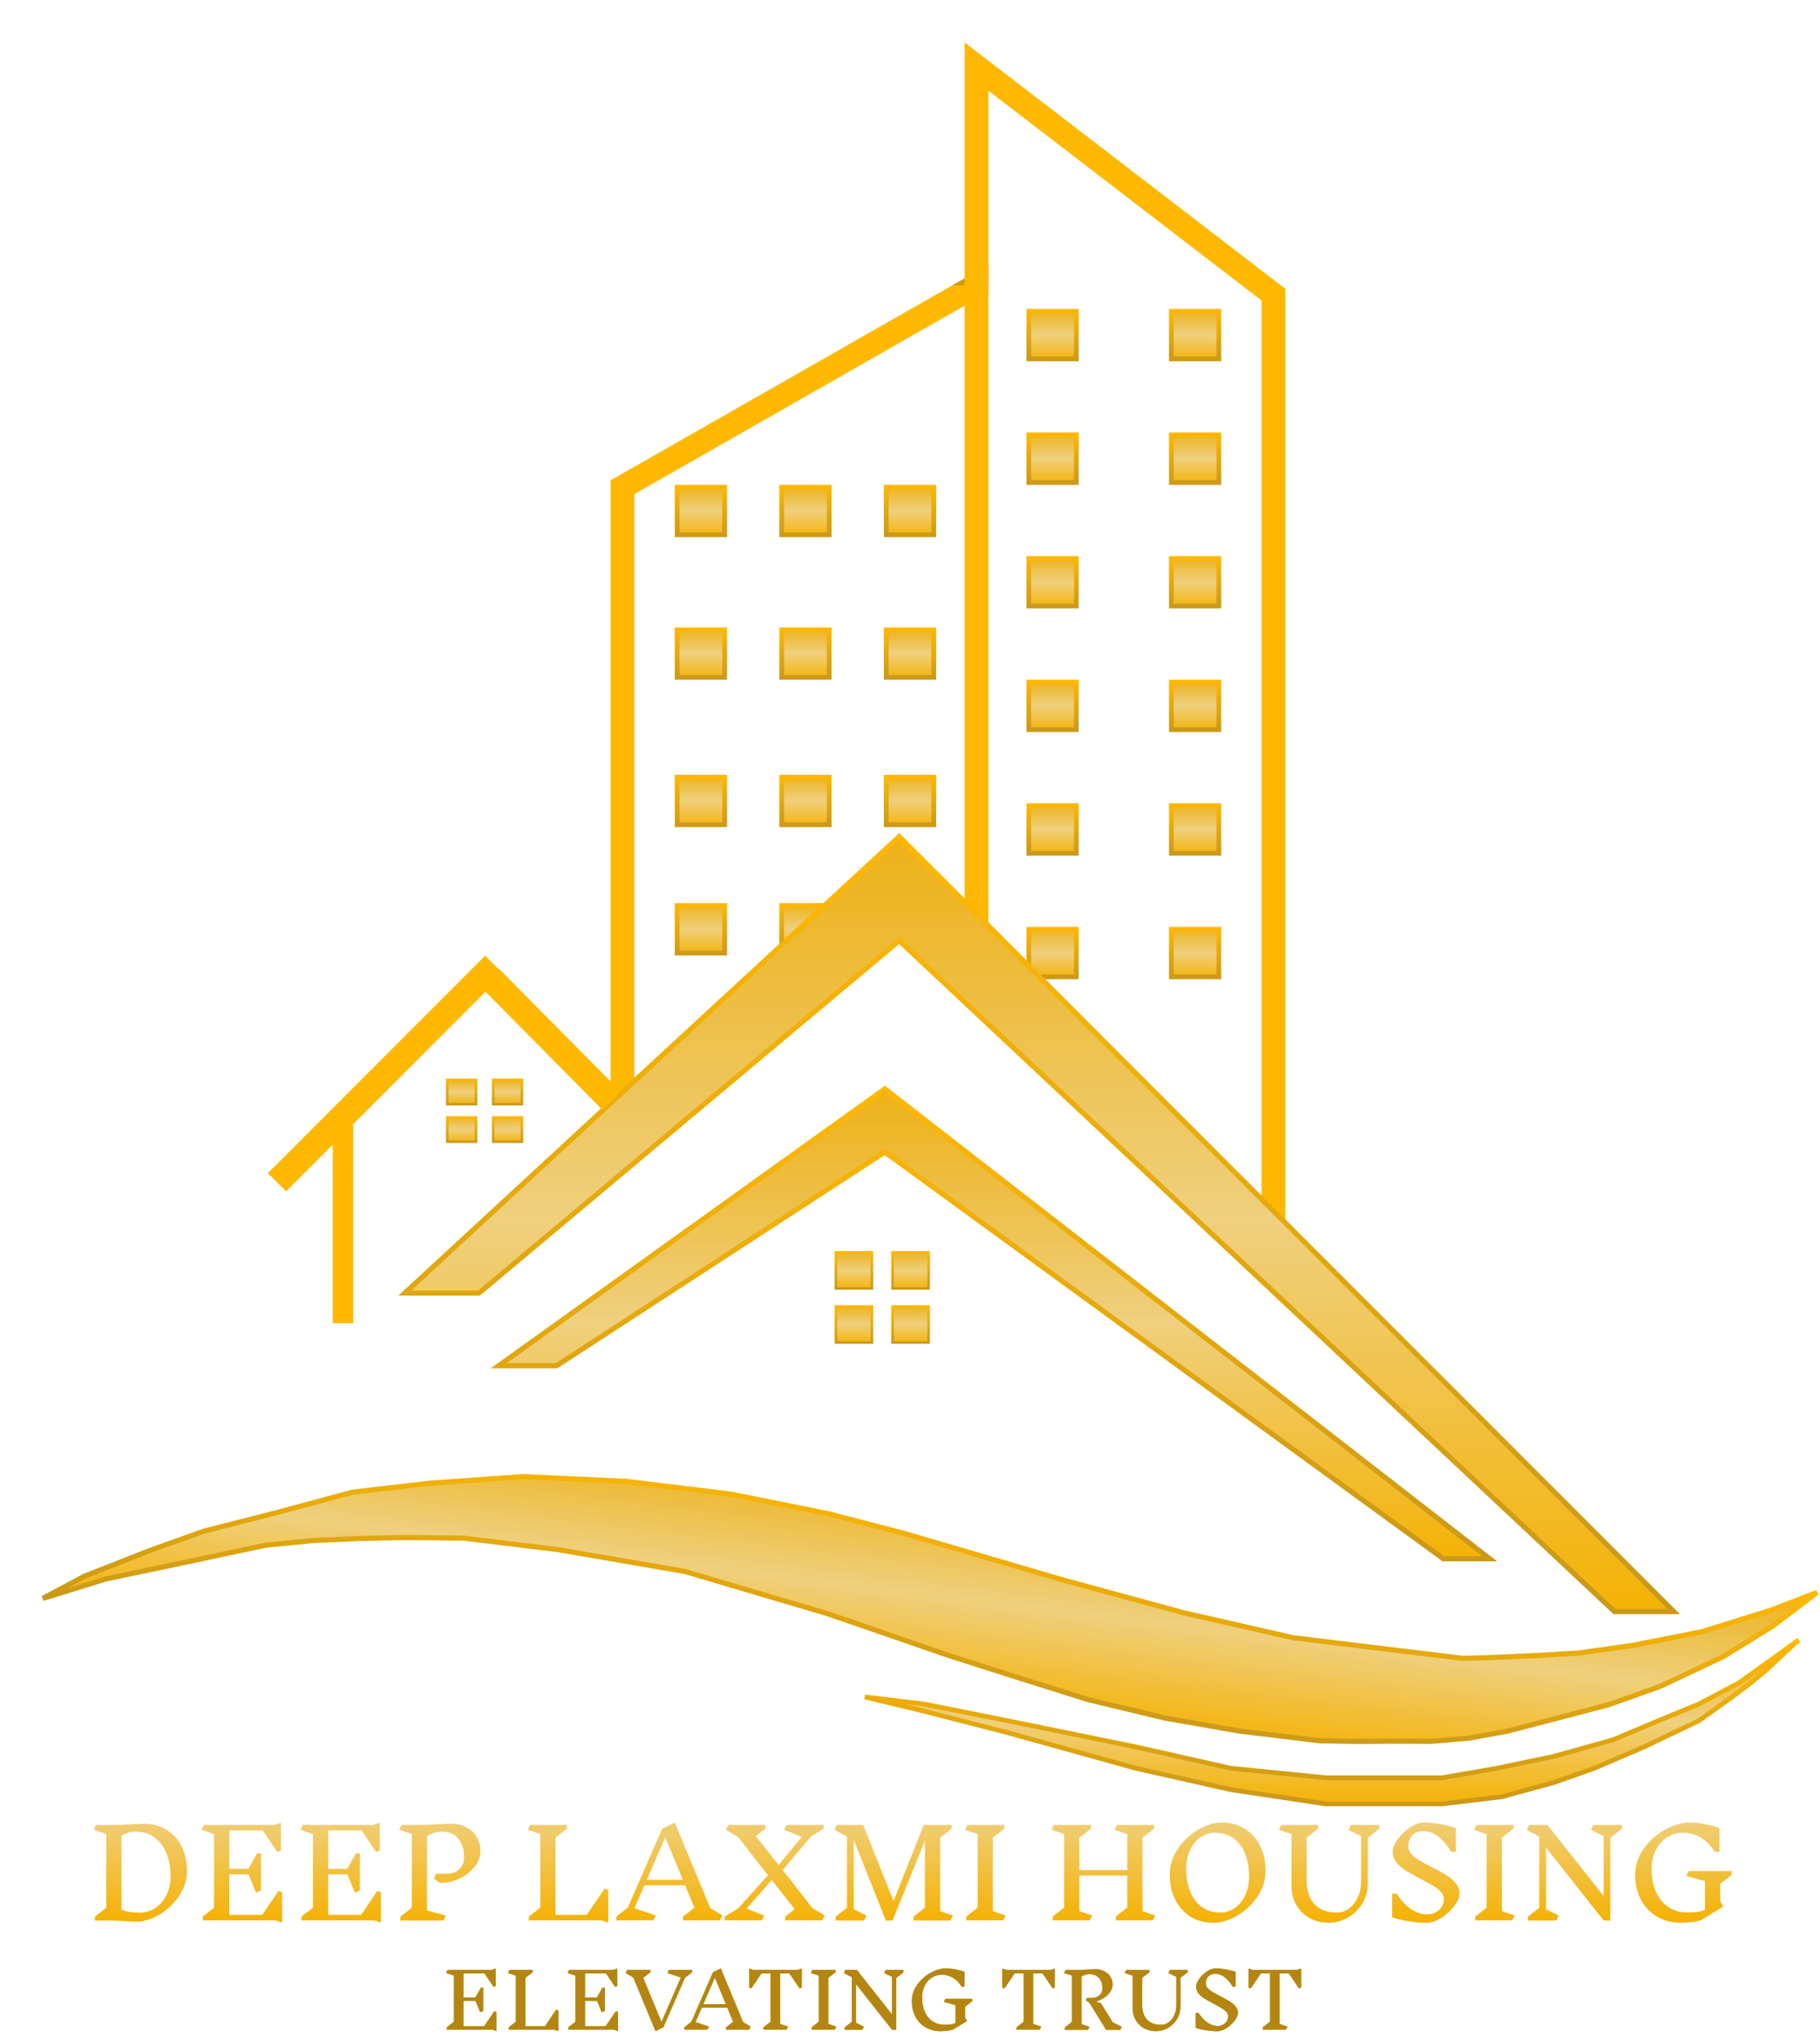 <svg width="383" height="429" viewBox="0 0 383 429" fill="none" xmlns="http://www.w3.org/2000/svg">
<path d="M103.623 427H94.022V426.504L95.526 425.32V415.624L93.862 415.064L94.183 414.424H103.463L104.327 414.136V417.816L103.847 417.976L101.943 415.144H97.526V420.216H100.039L101.207 418.168H101.703V423.032L101.062 423.352L100.055 420.936H97.526V426.28H101.878L104.007 423.128L104.487 423.288V427.288L103.623 427ZM116.654 427H107.054V426.504L108.558 425.32V415.624L106.894 415.064L107.214 414.424H112.078V414.92L110.558 416.104V426.28H114.686L117.038 422.808L117.518 422.968V427.288L116.654 427ZM129.201 427H119.601V426.504L121.105 425.32V415.624L119.441 415.064L119.761 414.424H129.041L129.905 414.136V417.816L129.425 417.976L127.521 415.144H123.105V420.216H125.617L126.785 418.168H127.281V423.032L126.641 423.352L125.633 420.936H123.105V426.28H127.457L129.585 423.128L130.065 423.288V427.288L129.201 427ZM144.136 416.104L139.608 426.488L137.944 427.304L133.272 416.04L131.672 415.064L131.992 414.424H136.856V414.92L135.352 416.088L139.208 425.384L143.272 416.024L140.456 415.064L140.776 414.424H145.64V414.92L144.136 416.104ZM157.647 427H152.783V426.504L154.287 425.336L153.055 422.376H147.679L146.367 425.4L149.183 426.36L148.863 427H143.999V426.504L145.503 425.32L150.031 414.936L151.695 414.12L156.367 425.384L157.967 426.36L157.647 427ZM150.431 416.04L147.999 421.656H152.767L150.431 416.04ZM168.723 418.136L168.243 418.296L166.115 415.144H164.163V425.784L165.843 426.36L165.523 427H160.659V426.504L162.163 425.32V415.144H160.259L158.131 418.296L157.651 418.136V414.136L158.515 414.424H167.859L168.723 414.136V418.136ZM175.668 427H170.804V426.504L172.308 425.32V415.624L170.644 415.064L170.964 414.424H175.828V414.92L174.308 416.104V425.784L175.988 426.36L175.668 427ZM188.605 416.12V427.016H187.725L180.125 417.4V425.528L181.805 426.376L181.485 427.016H177.741V426.52L179.245 425.336V415.96L177.581 415.064L177.901 414.424H180.317L187.725 423.8V415.896L186.061 415.064L186.381 414.424H190.125V414.936L188.605 416.12ZM203.086 424.472L203.518 425.16L200.574 426.968C200.126 427.107 199.688 427.197 199.262 427.24C198.846 427.293 198.398 427.32 197.918 427.32C196.734 427.32 195.683 427.048 194.766 426.504C193.859 425.96 193.15 425.213 192.638 424.264C192.136 423.304 191.886 422.216 191.886 421C191.886 419.752 192.264 418.6 193.022 417.544C193.779 416.477 194.723 415.64 195.854 415.032C196.984 414.413 198.062 414.104 199.086 414.104C199.694 414.104 200.403 414.184 201.214 414.344C202.024 414.504 202.616 414.675 202.99 414.856V417.96H202.382C201.315 416.285 199.907 415.448 198.158 415.448C197.39 415.448 196.691 415.656 196.062 416.072C195.432 416.477 194.936 417.048 194.574 417.784C194.222 418.509 194.046 419.325 194.046 420.232C194.046 421.277 194.216 422.232 194.558 423.096C194.91 423.96 195.443 424.653 196.158 425.176C196.872 425.699 197.758 425.96 198.814 425.96C199.283 425.96 199.672 425.944 199.982 425.912C200.291 425.88 200.659 425.779 201.086 425.608V421.832L198.622 421.144L198.942 420.504H204.606V421L203.086 422.2V424.472ZM221.989 418.136L221.509 418.296L219.381 415.144H217.429V425.784L219.109 426.36L218.789 427H213.925V426.504L215.429 425.32V415.144H213.525L211.397 418.296L210.917 418.136V414.136L211.781 414.424H221.125L221.989 414.136V418.136ZM235.749 427.032H232.773L229.253 421.352L228.501 420.808L228.741 420.328H229.637C230.363 420.328 230.933 420.147 231.349 419.784C231.776 419.411 231.989 418.904 231.989 418.264C231.989 417.421 231.755 416.723 231.285 416.168C230.816 415.603 230.133 415.32 229.237 415.32C228.64 415.32 228.091 415.496 227.589 415.848V425.816L229.269 426.392L228.949 427.032H224.085V426.536L225.589 425.352V415.624L223.925 415.08L224.245 414.44H226.101C227.072 414.44 228.027 414.408 228.965 414.344C229.648 414.301 230.155 414.28 230.485 414.28C231.2 414.28 231.835 414.424 232.389 414.712C232.955 415 233.387 415.389 233.685 415.88C233.995 416.371 234.149 416.909 234.149 417.496C234.149 418.029 233.984 418.541 233.653 419.032C233.323 419.512 232.885 419.933 232.341 420.296C231.808 420.648 231.243 420.915 230.645 421.096L231.685 421.448L234.165 425.448L236.069 426.392L235.749 427.032ZM248.415 416.104V422.04C248.415 423.16 248.143 424.12 247.599 424.92C247.066 425.72 246.404 426.323 245.615 426.728C244.826 427.123 244.052 427.32 243.295 427.32C242.346 427.32 241.492 427.112 240.735 426.696C239.988 426.269 239.402 425.688 238.975 424.952C238.559 424.205 238.351 423.368 238.351 422.44V415.624L236.687 415.064L237.007 414.424H241.871V414.92L240.351 416.104V421.672C240.351 423.027 240.682 424.083 241.343 424.84C242.015 425.597 243.028 425.976 244.383 425.976C244.884 425.976 245.375 425.816 245.855 425.496C246.346 425.165 246.746 424.685 247.055 424.056C247.375 423.427 247.535 422.685 247.535 421.832V415.896L245.871 415.064L246.191 414.424H249.935V414.92L248.415 416.104ZM258.454 424.168C258.454 423.837 258.321 423.528 258.054 423.24C257.787 422.952 257.451 422.691 257.046 422.456C256.651 422.211 256.113 421.912 255.43 421.56C254.619 421.133 253.969 420.771 253.478 420.472C252.987 420.163 252.566 419.8 252.214 419.384C251.873 418.968 251.702 418.509 251.702 418.008C251.702 417.475 251.926 416.904 252.374 416.296C252.822 415.677 253.366 415.16 254.006 414.744C254.657 414.317 255.254 414.104 255.798 414.104C256.459 414.104 257.227 414.184 258.102 414.344C258.977 414.504 259.617 414.675 260.022 414.856V417.96H259.414C258.891 417.096 258.315 416.424 257.686 415.944C257.067 415.464 256.417 415.224 255.734 415.224C255.126 415.224 254.641 415.416 254.278 415.8C253.926 416.173 253.75 416.664 253.75 417.272C253.75 417.624 253.883 417.955 254.15 418.264C254.427 418.563 254.763 418.829 255.158 419.064C255.563 419.299 256.123 419.603 256.838 419.976C257.627 420.371 258.267 420.723 258.758 421.032C259.249 421.331 259.659 421.683 259.99 422.088C260.331 422.483 260.502 422.931 260.502 423.432C260.502 423.965 260.262 424.541 259.782 425.16C259.302 425.768 258.715 426.285 258.022 426.712C257.339 427.128 256.715 427.336 256.15 427.336C255.457 427.336 254.63 427.256 253.67 427.096C252.721 426.936 252.038 426.765 251.622 426.584V423.48H252.23C252.774 424.344 253.393 425.016 254.086 425.496C254.779 425.976 255.494 426.216 256.23 426.216C256.667 426.216 257.057 426.12 257.398 425.928C257.739 425.736 258.001 425.485 258.182 425.176C258.363 424.856 258.454 424.52 258.454 424.168ZM273.817 418.136L273.337 418.296L271.209 415.144H269.257V425.784L270.937 426.36L270.617 427H265.753V426.504L267.257 425.32V415.144H265.353L263.225 418.296L262.745 418.136V414.136L263.609 414.424H272.953L273.817 414.136V418.136Z" fill="#C79003"/>
<path d="M103.623 427H94.022V426.504L95.526 425.32V415.624L93.862 415.064L94.183 414.424H103.463L104.327 414.136V417.816L103.847 417.976L101.943 415.144H97.526V420.216H100.039L101.207 418.168H101.703V423.032L101.062 423.352L100.055 420.936H97.526V426.28H101.878L104.007 423.128L104.487 423.288V427.288L103.623 427ZM116.654 427H107.054V426.504L108.558 425.32V415.624L106.894 415.064L107.214 414.424H112.078V414.92L110.558 416.104V426.28H114.686L117.038 422.808L117.518 422.968V427.288L116.654 427ZM129.201 427H119.601V426.504L121.105 425.32V415.624L119.441 415.064L119.761 414.424H129.041L129.905 414.136V417.816L129.425 417.976L127.521 415.144H123.105V420.216H125.617L126.785 418.168H127.281V423.032L126.641 423.352L125.633 420.936H123.105V426.28H127.457L129.585 423.128L130.065 423.288V427.288L129.201 427ZM144.136 416.104L139.608 426.488L137.944 427.304L133.272 416.04L131.672 415.064L131.992 414.424H136.856V414.92L135.352 416.088L139.208 425.384L143.272 416.024L140.456 415.064L140.776 414.424H145.64V414.92L144.136 416.104ZM157.647 427H152.783V426.504L154.287 425.336L153.055 422.376H147.679L146.367 425.4L149.183 426.36L148.863 427H143.999V426.504L145.503 425.32L150.031 414.936L151.695 414.12L156.367 425.384L157.967 426.36L157.647 427ZM150.431 416.04L147.999 421.656H152.767L150.431 416.04ZM168.723 418.136L168.243 418.296L166.115 415.144H164.163V425.784L165.843 426.36L165.523 427H160.659V426.504L162.163 425.32V415.144H160.259L158.131 418.296L157.651 418.136V414.136L158.515 414.424H167.859L168.723 414.136V418.136ZM175.668 427H170.804V426.504L172.308 425.32V415.624L170.644 415.064L170.964 414.424H175.828V414.92L174.308 416.104V425.784L175.988 426.36L175.668 427ZM188.605 416.12V427.016H187.725L180.125 417.4V425.528L181.805 426.376L181.485 427.016H177.741V426.52L179.245 425.336V415.96L177.581 415.064L177.901 414.424H180.317L187.725 423.8V415.896L186.061 415.064L186.381 414.424H190.125V414.936L188.605 416.12ZM203.086 424.472L203.518 425.16L200.574 426.968C200.126 427.107 199.688 427.197 199.262 427.24C198.846 427.293 198.398 427.32 197.918 427.32C196.734 427.32 195.683 427.048 194.766 426.504C193.859 425.96 193.15 425.213 192.638 424.264C192.136 423.304 191.886 422.216 191.886 421C191.886 419.752 192.264 418.6 193.022 417.544C193.779 416.477 194.723 415.64 195.854 415.032C196.984 414.413 198.062 414.104 199.086 414.104C199.694 414.104 200.403 414.184 201.214 414.344C202.024 414.504 202.616 414.675 202.99 414.856V417.96H202.382C201.315 416.285 199.907 415.448 198.158 415.448C197.39 415.448 196.691 415.656 196.062 416.072C195.432 416.477 194.936 417.048 194.574 417.784C194.222 418.509 194.046 419.325 194.046 420.232C194.046 421.277 194.216 422.232 194.558 423.096C194.91 423.96 195.443 424.653 196.158 425.176C196.872 425.699 197.758 425.96 198.814 425.96C199.283 425.96 199.672 425.944 199.982 425.912C200.291 425.88 200.659 425.779 201.086 425.608V421.832L198.622 421.144L198.942 420.504H204.606V421L203.086 422.2V424.472ZM221.989 418.136L221.509 418.296L219.381 415.144H217.429V425.784L219.109 426.36L218.789 427H213.925V426.504L215.429 425.32V415.144H213.525L211.397 418.296L210.917 418.136V414.136L211.781 414.424H221.125L221.989 414.136V418.136ZM235.749 427.032H232.773L229.253 421.352L228.501 420.808L228.741 420.328H229.637C230.363 420.328 230.933 420.147 231.349 419.784C231.776 419.411 231.989 418.904 231.989 418.264C231.989 417.421 231.755 416.723 231.285 416.168C230.816 415.603 230.133 415.32 229.237 415.32C228.64 415.32 228.091 415.496 227.589 415.848V425.816L229.269 426.392L228.949 427.032H224.085V426.536L225.589 425.352V415.624L223.925 415.08L224.245 414.44H226.101C227.072 414.44 228.027 414.408 228.965 414.344C229.648 414.301 230.155 414.28 230.485 414.28C231.2 414.28 231.835 414.424 232.389 414.712C232.955 415 233.387 415.389 233.685 415.88C233.995 416.371 234.149 416.909 234.149 417.496C234.149 418.029 233.984 418.541 233.653 419.032C233.323 419.512 232.885 419.933 232.341 420.296C231.808 420.648 231.243 420.915 230.645 421.096L231.685 421.448L234.165 425.448L236.069 426.392L235.749 427.032ZM248.415 416.104V422.04C248.415 423.16 248.143 424.12 247.599 424.92C247.066 425.72 246.404 426.323 245.615 426.728C244.826 427.123 244.052 427.32 243.295 427.32C242.346 427.32 241.492 427.112 240.735 426.696C239.988 426.269 239.402 425.688 238.975 424.952C238.559 424.205 238.351 423.368 238.351 422.44V415.624L236.687 415.064L237.007 414.424H241.871V414.92L240.351 416.104V421.672C240.351 423.027 240.682 424.083 241.343 424.84C242.015 425.597 243.028 425.976 244.383 425.976C244.884 425.976 245.375 425.816 245.855 425.496C246.346 425.165 246.746 424.685 247.055 424.056C247.375 423.427 247.535 422.685 247.535 421.832V415.896L245.871 415.064L246.191 414.424H249.935V414.92L248.415 416.104ZM258.454 424.168C258.454 423.837 258.321 423.528 258.054 423.24C257.787 422.952 257.451 422.691 257.046 422.456C256.651 422.211 256.113 421.912 255.43 421.56C254.619 421.133 253.969 420.771 253.478 420.472C252.987 420.163 252.566 419.8 252.214 419.384C251.873 418.968 251.702 418.509 251.702 418.008C251.702 417.475 251.926 416.904 252.374 416.296C252.822 415.677 253.366 415.16 254.006 414.744C254.657 414.317 255.254 414.104 255.798 414.104C256.459 414.104 257.227 414.184 258.102 414.344C258.977 414.504 259.617 414.675 260.022 414.856V417.96H259.414C258.891 417.096 258.315 416.424 257.686 415.944C257.067 415.464 256.417 415.224 255.734 415.224C255.126 415.224 254.641 415.416 254.278 415.8C253.926 416.173 253.75 416.664 253.75 417.272C253.75 417.624 253.883 417.955 254.15 418.264C254.427 418.563 254.763 418.829 255.158 419.064C255.563 419.299 256.123 419.603 256.838 419.976C257.627 420.371 258.267 420.723 258.758 421.032C259.249 421.331 259.659 421.683 259.99 422.088C260.331 422.483 260.502 422.931 260.502 423.432C260.502 423.965 260.262 424.541 259.782 425.16C259.302 425.768 258.715 426.285 258.022 426.712C257.339 427.128 256.715 427.336 256.15 427.336C255.457 427.336 254.63 427.256 253.67 427.096C252.721 426.936 252.038 426.765 251.622 426.584V423.48H252.23C252.774 424.344 253.393 425.016 254.086 425.496C254.779 425.976 255.494 426.216 256.23 426.216C256.667 426.216 257.057 426.12 257.398 425.928C257.739 425.736 258.001 425.485 258.182 425.176C258.363 424.856 258.454 424.52 258.454 424.168ZM273.817 418.136L273.337 418.296L271.209 415.144H269.257V425.784L270.937 426.36L270.617 427H265.753V426.504L267.257 425.32V415.144H265.353L263.225 418.296L262.745 418.136V414.136L263.609 414.424H272.953L273.817 414.136V418.136Z" fill="#B48611"/>
<g filter="url(#filter0_i_110_2)">
<g filter="url(#filter1_d_110_2)">
<rect x="134.5" y="182.5" width="10" height="10" fill="url(#paint0_linear_110_2)"/>
<rect x="134.5" y="182.5" width="10" height="10" fill="url(#paint1_linear_110_2)" fill-opacity="0.2"/>
<rect x="134.5" y="182.5" width="10" height="10" stroke="url(#paint2_linear_110_2)"/>
<rect x="156.5" y="182.5" width="10" height="10" fill="url(#paint3_linear_110_2)"/>
<rect x="156.5" y="182.5" width="10" height="10" fill="url(#paint4_linear_110_2)" fill-opacity="0.2"/>
<rect x="156.5" y="182.5" width="10" height="10" stroke="url(#paint5_linear_110_2)"/>
<rect x="208.5" y="187.5" width="10" height="10" fill="url(#paint6_linear_110_2)"/>
<rect x="208.5" y="187.5" width="10" height="10" fill="url(#paint7_linear_110_2)" fill-opacity="0.2"/>
<rect x="208.5" y="187.5" width="10" height="10" stroke="url(#paint8_linear_110_2)"/>
<path d="M305.496 319.934H295.746L178.207 234.353L109.146 279.31H96.959L178.207 221.082L305.496 319.934Z" fill="url(#paint9_linear_110_2)"/>
<path d="M305.496 319.934H295.746L178.207 234.353L109.146 279.31H96.959L178.207 221.082L305.496 319.934Z" fill="url(#paint10_linear_110_2)" fill-opacity="0.2"/>
<path d="M305.496 319.934H295.746L178.207 234.353L109.146 279.31H96.959L178.207 221.082L305.496 319.934Z" stroke="url(#paint11_linear_110_2)" stroke-width="1.083"/>
<path d="M123 226V94.5L197.5 52V188.5" stroke="url(#paint12_linear_110_2)" stroke-width="5"/>
<path d="M197.5 54V6L260 54V249" stroke="url(#paint13_linear_110_2)" stroke-width="5"/>
<path d="M344.225 331.038H331.74L181.229 189.887L92.795 264.036H77.189L181.229 168L344.225 331.038Z" fill="url(#paint14_linear_110_2)"/>
<path d="M344.225 331.038H331.74L181.229 189.887L92.795 264.036H77.189L181.229 168L344.225 331.038Z" fill="url(#paint15_linear_110_2)" fill-opacity="0.2"/>
<path d="M344.225 331.038H331.74L181.229 189.887L92.795 264.036H77.189L181.229 168L344.225 331.038Z" stroke="url(#paint16_linear_110_2)" stroke-width="1.083"/>
<line x1="64.189" y1="228.665" x2="64.189" y2="270.373" stroke="url(#paint17_linear_110_2)" stroke-width="4.333"/>
<line x1="95.164" y1="197.789" x2="120.68" y2="223.561" stroke="url(#paint18_linear_110_2)" stroke-width="5.417"/>
<line x1="96.004" y1="194.976" x2="50.289" y2="240.726" stroke="url(#paint19_linear_110_2)" stroke-width="5.417"/>
<rect x="167.916" y="255.477" width="7.583" height="7.583" fill="url(#paint20_linear_110_2)"/>
<rect x="167.916" y="255.477" width="7.583" height="7.583" fill="url(#paint21_linear_110_2)" fill-opacity="0.2"/>
<rect x="167.916" y="255.477" width="7.583" height="7.583" stroke="url(#paint22_linear_110_2)" stroke-width="0.542"/>
<rect x="179.832" y="255.477" width="7.583" height="7.583" fill="url(#paint23_linear_110_2)"/>
<rect x="179.832" y="255.477" width="7.583" height="7.583" fill="url(#paint24_linear_110_2)" fill-opacity="0.2"/>
<rect x="179.832" y="255.477" width="7.583" height="7.583" stroke="url(#paint25_linear_110_2)" stroke-width="0.542"/>
<rect x="167.916" y="266.852" width="7.583" height="7.583" fill="url(#paint26_linear_110_2)"/>
<rect x="167.916" y="266.852" width="7.583" height="7.583" fill="url(#paint27_linear_110_2)" fill-opacity="0.2"/>
<rect x="167.916" y="266.852" width="7.583" height="7.583" stroke="url(#paint28_linear_110_2)" stroke-width="0.542"/>
<rect x="179.832" y="266.852" width="7.583" height="7.583" fill="url(#paint29_linear_110_2)"/>
<rect x="179.832" y="266.852" width="7.583" height="7.583" fill="url(#paint30_linear_110_2)" fill-opacity="0.2"/>
<rect x="179.832" y="266.852" width="7.583" height="7.583" stroke="url(#paint31_linear_110_2)" stroke-width="0.542"/>
<rect x="86.126" y="219.186" width="6.046" height="5.101" fill="url(#paint32_linear_110_2)"/>
<rect x="86.126" y="219.186" width="6.046" height="5.101" fill="url(#paint33_linear_110_2)" fill-opacity="0.2"/>
<rect x="86.126" y="219.186" width="6.046" height="5.101" stroke="url(#paint34_linear_110_2)" stroke-width="0.542"/>
<rect x="95.788" y="219.186" width="6.046" height="5.101" fill="url(#paint35_linear_110_2)"/>
<rect x="95.788" y="219.186" width="6.046" height="5.101" fill="url(#paint36_linear_110_2)" fill-opacity="0.2"/>
<rect x="95.788" y="219.186" width="6.046" height="5.101" stroke="url(#paint37_linear_110_2)" stroke-width="0.542"/>
<rect x="86.126" y="227.086" width="6.046" height="5.101" fill="url(#paint38_linear_110_2)"/>
<rect x="86.126" y="227.086" width="6.046" height="5.101" fill="url(#paint39_linear_110_2)" fill-opacity="0.2"/>
<rect x="86.126" y="227.086" width="6.046" height="5.101" stroke="url(#paint40_linear_110_2)" stroke-width="0.542"/>
<rect x="95.788" y="227.086" width="6.046" height="5.101" fill="url(#paint41_linear_110_2)"/>
<rect x="95.788" y="227.086" width="6.046" height="5.101" fill="url(#paint42_linear_110_2)" fill-opacity="0.2"/>
<rect x="95.788" y="227.086" width="6.046" height="5.101" stroke="url(#paint43_linear_110_2)" stroke-width="0.542"/>
<path d="M9.752 323.613L1 328.278L14.322 324.169L28.32 321.233L38.122 319.151L47.924 317.069L57.864 316.095L67.739 315.659L77.312 315.459L89.574 315.586L109.468 318.005L136.19 322.618L165.948 331.421L178.257 335.646L191.609 340.27L206.842 345.124L221.033 349.577L237.204 353.453L252.699 356.156L264.259 357.562L269.636 358.216L277.531 358.357L285.996 358.295L293.084 358.339L301.077 357.674L309.167 356.202L317.055 354.16L330.58 350.621L341.418 346.755L354.733 340.463L365.058 334.079L374.373 327.027L364.644 330.755L350.18 335.271L335.645 338.142L324.262 339.759L315.194 340.293L305.32 340.729L299.845 340.882L295.274 340.326L290.166 339.705L286.671 339.28L283.176 338.855L280.756 338.561L277.799 338.201L272.96 337.613L268.927 337.122L264.088 336.534L240.992 331.27L215.641 324.368L182.184 314.57L166.315 310.458L145.809 306.328L123.764 303.647L102.06 302.645L82.246 304.055L66.195 305.922L50.118 310.243L34.914 314.123L23.506 318.192L9.752 323.613Z" fill="url(#paint44_linear_110_2)"/>
<path d="M9.752 323.613L1 328.278L14.322 324.169L28.32 321.233L38.122 319.151L47.924 317.069L57.864 316.095L67.739 315.659L77.312 315.459L89.574 315.586L109.468 318.005L136.19 322.618L165.948 331.421L178.257 335.646L191.609 340.27L206.842 345.124L221.033 349.577L237.204 353.453L252.699 356.156L264.259 357.562L269.636 358.216L277.531 358.357L285.996 358.295L293.084 358.339L301.077 357.674L309.167 356.202L317.055 354.16L330.58 350.621L341.418 346.755L354.733 340.463L365.058 334.079L374.373 327.027L364.644 330.755L350.18 335.271L335.645 338.142L324.262 339.759L315.194 340.293L305.32 340.729L299.845 340.882L295.274 340.326L290.166 339.705L286.671 339.28L283.176 338.855L280.756 338.561L277.799 338.201L272.96 337.613L268.927 337.122L264.088 336.534L240.992 331.27L215.641 324.368L182.184 314.57L166.315 310.458L145.809 306.328L123.764 303.647L102.06 302.645L82.246 304.055L66.195 305.922L50.118 310.243L34.914 314.123L23.506 318.192L9.752 323.613Z" fill="url(#paint45_linear_110_2)" fill-opacity="0.2"/>
<path d="M9.752 323.613L1 328.278L14.322 324.169L28.32 321.233L38.122 319.151L47.924 317.069L57.864 316.095L67.739 315.659L77.312 315.459L89.574 315.586L109.468 318.005L136.19 322.618L165.948 331.421L178.257 335.646L191.609 340.27L206.842 345.124L221.033 349.577L237.204 353.453L252.699 356.156L264.259 357.562L269.636 358.216L277.531 358.357L285.996 358.295L293.084 358.339L301.077 357.674L309.167 356.202L317.055 354.16L330.58 350.621L341.418 346.755L354.733 340.463L365.058 334.079L374.373 327.027L364.644 330.755L350.18 335.271L335.645 338.142L324.262 339.759L315.194 340.293L305.32 340.729L299.845 340.882L295.274 340.326L290.166 339.705L286.671 339.28L283.176 338.855L280.756 338.561L277.799 338.201L272.96 337.613L268.927 337.122L264.088 336.534L240.992 331.27L215.641 324.368L182.184 314.57L166.315 310.458L145.809 306.328L123.764 303.647L102.06 302.645L82.246 304.055L66.195 305.922L50.118 310.243L34.914 314.123L23.506 318.192L9.752 323.613Z" stroke="url(#paint46_linear_110_2)" stroke-width="1.083"/>
<rect x="208.5" y="57.5" width="10" height="10" fill="url(#paint47_linear_110_2)"/>
<rect x="208.5" y="57.5" width="10" height="10" fill="url(#paint48_linear_110_2)" fill-opacity="0.2"/>
<rect x="208.5" y="57.5" width="10" height="10" stroke="url(#paint49_linear_110_2)"/>
<rect x="208.5" y="83.5" width="10" height="10" fill="url(#paint50_linear_110_2)"/>
<rect x="208.5" y="83.5" width="10" height="10" fill="url(#paint51_linear_110_2)" fill-opacity="0.2"/>
<rect x="208.5" y="83.5" width="10" height="10" stroke="url(#paint52_linear_110_2)"/>
<rect x="208.5" y="109.5" width="10" height="10" fill="url(#paint53_linear_110_2)"/>
<rect x="208.5" y="109.5" width="10" height="10" fill="url(#paint54_linear_110_2)" fill-opacity="0.2"/>
<rect x="208.5" y="109.5" width="10" height="10" stroke="url(#paint55_linear_110_2)"/>
<rect x="208.5" y="135.5" width="10" height="10" fill="url(#paint56_linear_110_2)"/>
<rect x="208.5" y="135.5" width="10" height="10" fill="url(#paint57_linear_110_2)" fill-opacity="0.2"/>
<rect x="208.5" y="135.5" width="10" height="10" stroke="url(#paint58_linear_110_2)"/>
<rect x="208.5" y="161.5" width="10" height="10" fill="url(#paint59_linear_110_2)"/>
<rect x="208.5" y="161.5" width="10" height="10" fill="url(#paint60_linear_110_2)" fill-opacity="0.2"/>
<rect x="208.5" y="161.5" width="10" height="10" stroke="url(#paint61_linear_110_2)"/>
<rect x="238.5" y="57.5" width="10" height="10" fill="url(#paint62_linear_110_2)"/>
<rect x="238.5" y="57.5" width="10" height="10" fill="url(#paint63_linear_110_2)" fill-opacity="0.2"/>
<rect x="238.5" y="57.5" width="10" height="10" stroke="url(#paint64_linear_110_2)"/>
<rect x="238.5" y="83.5" width="10" height="10" fill="url(#paint65_linear_110_2)"/>
<rect x="238.5" y="83.5" width="10" height="10" fill="url(#paint66_linear_110_2)" fill-opacity="0.2"/>
<rect x="238.5" y="83.5" width="10" height="10" stroke="url(#paint67_linear_110_2)"/>
<rect x="238.5" y="109.5" width="10" height="10" fill="url(#paint68_linear_110_2)"/>
<rect x="238.5" y="109.5" width="10" height="10" fill="url(#paint69_linear_110_2)" fill-opacity="0.2"/>
<rect x="238.5" y="109.5" width="10" height="10" stroke="url(#paint70_linear_110_2)"/>
<rect x="238.5" y="135.5" width="10" height="10" fill="url(#paint71_linear_110_2)"/>
<rect x="238.5" y="135.5" width="10" height="10" fill="url(#paint72_linear_110_2)" fill-opacity="0.2"/>
<rect x="238.5" y="135.5" width="10" height="10" stroke="url(#paint73_linear_110_2)"/>
<rect x="238.5" y="161.5" width="10" height="10" fill="url(#paint74_linear_110_2)"/>
<rect x="238.5" y="161.5" width="10" height="10" fill="url(#paint75_linear_110_2)" fill-opacity="0.2"/>
<rect x="238.5" y="161.5" width="10" height="10" stroke="url(#paint76_linear_110_2)"/>
<rect x="238.5" y="187.5" width="10" height="10" fill="url(#paint77_linear_110_2)"/>
<rect x="238.5" y="187.5" width="10" height="10" fill="url(#paint78_linear_110_2)" fill-opacity="0.2"/>
<rect x="238.5" y="187.5" width="10" height="10" stroke="url(#paint79_linear_110_2)"/>
<rect x="134.5" y="94.5" width="10" height="10" fill="url(#paint80_linear_110_2)"/>
<rect x="134.5" y="94.5" width="10" height="10" fill="url(#paint81_linear_110_2)" fill-opacity="0.2"/>
<rect x="134.5" y="94.5" width="10" height="10" stroke="url(#paint82_linear_110_2)"/>
<rect x="134.5" y="124.5" width="10" height="10" fill="url(#paint83_linear_110_2)"/>
<rect x="134.5" y="124.5" width="10" height="10" fill="url(#paint84_linear_110_2)" fill-opacity="0.2"/>
<rect x="134.5" y="124.5" width="10" height="10" stroke="url(#paint85_linear_110_2)"/>
<rect x="134.5" y="155.5" width="10" height="10" fill="url(#paint86_linear_110_2)"/>
<rect x="134.5" y="155.5" width="10" height="10" fill="url(#paint87_linear_110_2)" fill-opacity="0.2"/>
<rect x="134.5" y="155.5" width="10" height="10" stroke="url(#paint88_linear_110_2)"/>
<rect x="178.5" y="94.5" width="10" height="10" fill="url(#paint89_linear_110_2)"/>
<rect x="178.5" y="94.5" width="10" height="10" fill="url(#paint90_linear_110_2)" fill-opacity="0.2"/>
<rect x="178.5" y="94.5" width="10" height="10" stroke="url(#paint91_linear_110_2)"/>
<rect x="178.5" y="124.5" width="10" height="10" fill="url(#paint92_linear_110_2)"/>
<rect x="178.5" y="124.5" width="10" height="10" fill="url(#paint93_linear_110_2)" fill-opacity="0.2"/>
<rect x="178.5" y="124.5" width="10" height="10" stroke="url(#paint94_linear_110_2)"/>
<rect x="178.5" y="155.5" width="10" height="10" fill="url(#paint95_linear_110_2)"/>
<rect x="178.5" y="155.5" width="10" height="10" fill="url(#paint96_linear_110_2)" fill-opacity="0.2"/>
<rect x="178.5" y="155.5" width="10" height="10" stroke="url(#paint97_linear_110_2)"/>
<rect x="156.5" y="94.5" width="10" height="10" fill="url(#paint98_linear_110_2)"/>
<rect x="156.5" y="94.5" width="10" height="10" fill="url(#paint99_linear_110_2)" fill-opacity="0.2"/>
<rect x="156.5" y="94.5" width="10" height="10" stroke="url(#paint100_linear_110_2)"/>
<rect x="156.5" y="124.5" width="10" height="10" fill="url(#paint101_linear_110_2)"/>
<rect x="156.5" y="124.5" width="10" height="10" fill="url(#paint102_linear_110_2)" fill-opacity="0.2"/>
<rect x="156.5" y="124.5" width="10" height="10" stroke="url(#paint103_linear_110_2)"/>
<rect x="156.5" y="155.5" width="10" height="10" fill="url(#paint104_linear_110_2)"/>
<rect x="156.5" y="155.5" width="10" height="10" fill="url(#paint105_linear_110_2)" fill-opacity="0.2"/>
<rect x="156.5" y="155.5" width="10" height="10" stroke="url(#paint106_linear_110_2)"/>
<path d="M365 341L370.5 337L363.5 343.5L360.5 346L356.5 349L349.5 354L338 359.5L327.5 364L319 367L308 370L295.5 371.5H283H271L251 368.5L231 364L204 356.5L186.5 352L174 349L186.5 350.5L204 354L231 359.5L251 364L271 366H283H295.5L307 364L319 361.5L331.5 358L341 354L349.5 350.5L358 346L365 341Z" fill="url(#paint107_linear_110_2)"/>
<path d="M365 341L370.5 337L363.5 343.5L360.5 346L356.5 349L349.5 354L338 359.5L327.5 364L319 367L308 370L295.5 371.5H283H271L251 368.5L231 364L204 356.5L186.5 352L174 349L186.5 350.5L204 354L231 359.5L251 364L271 366H283H295.5L307 364L319 361.5L331.5 358L341 354L349.5 350.5L358 346L365 341Z" fill="url(#paint108_linear_110_2)" fill-opacity="0.2"/>
<path d="M365 341L370.5 337L363.5 343.5L360.5 346L356.5 349L349.5 354L338 359.5L327.5 364L319 367L308 370L295.5 371.5H283H271L251 368.5L231 364L204 356.5L186.5 352L174 349L186.5 350.5L204 354L231 359.5L251 364L271 366H283H295.5L307 364L319 361.5L331.5 358L341 354L349.5 350.5L358 346L365 341Z" stroke="url(#paint109_linear_110_2)"/>
</g>
<path d="M26.437 379.696C28.19 379.696 29.74 380.121 31.085 380.973C32.447 381.807 33.494 382.973 34.226 384.472C34.975 385.97 35.35 387.664 35.35 389.554C35.35 391.495 34.78 393.291 33.639 394.943C32.515 396.578 31.11 397.88 29.425 398.851C27.756 399.804 26.156 400.281 24.623 400.281C23.84 400.281 23.048 400.238 22.248 400.153C20.937 400.068 19.924 400.026 19.209 400.026H15.965V399.234L18.366 397.344V381.816L15.71 380.947L16.221 379.926H19.183C20.801 379.926 22.376 379.874 23.908 379.772C25.066 379.704 25.909 379.67 26.437 379.67V379.696ZM25.338 398.391C26.564 398.391 27.68 398.067 28.684 397.42C29.689 396.756 30.472 395.845 31.034 394.688C31.613 393.513 31.902 392.202 31.902 390.755C31.902 389.018 31.63 387.443 31.085 386.03C30.54 384.599 29.706 383.459 28.582 382.607C27.475 381.756 26.096 381.33 24.444 381.33C23.406 381.33 22.444 381.637 21.558 382.25V397.752C22.597 398.178 23.857 398.391 25.338 398.391ZM53.986 400H38.662V399.208L41.063 397.318V381.841L38.406 380.947L38.917 379.926H53.73L55.11 379.466V385.34L54.343 385.595L51.304 381.075H44.255V389.171H48.265L50.129 385.902H50.921V393.666L49.899 394.177L48.29 390.32H44.255V398.851H51.202L54.599 393.819L55.365 394.075V400.46L53.986 400ZM74.787 400H59.463V399.208L61.864 397.318V381.841L59.208 380.947L59.718 379.926H74.532L75.911 379.466V385.34L75.144 385.595L72.105 381.075H65.056V389.171H69.066L70.93 385.902H71.722V393.666L70.701 394.177L69.091 390.32H65.056V398.851H72.003L75.4 393.819L76.166 394.075V400.46L74.787 400ZM89.918 390.218C91.076 390.218 91.987 389.903 92.651 389.273C93.332 388.643 93.673 387.775 93.673 386.668C93.673 385.102 93.272 383.825 92.472 382.837C91.689 381.833 90.54 381.33 89.024 381.33C87.867 381.33 86.811 381.662 85.857 382.326V397.906L89.816 399.004L89.305 400.026H80.264V399.234L82.665 397.344V381.816L80.009 380.947L80.519 379.926H83.482C85.134 379.926 86.76 379.874 88.36 379.772C89.552 379.704 90.429 379.67 90.991 379.67C92.183 379.67 93.238 379.926 94.158 380.436C95.094 380.93 95.818 381.62 96.329 382.505C96.84 383.39 97.095 384.37 97.095 385.442C97.095 386.634 96.661 387.758 95.792 388.813C94.924 389.869 93.817 390.695 92.472 391.291C91.127 391.887 89.808 392.151 88.513 392.083L87.313 391.214L87.824 390.193H89.893L89.918 390.218ZM122.625 400H107.301V399.208L109.701 397.318V381.841L107.045 380.947L107.556 379.926H115.32V380.717L112.894 382.607V398.851H119.483L123.238 393.309L124.004 393.564V400.46L122.625 400ZM147.505 400H139.741V399.208L142.142 397.344L140.175 392.619H131.594L129.499 397.446L133.994 398.978L133.484 400H125.72V399.208L128.12 397.318L135.348 380.743L138.004 379.44L145.462 397.42L148.016 398.978L147.505 400ZM135.987 382.505L132.105 391.47H139.715L135.987 382.505ZM169.013 400H161.249V399.208L163.266 397.65L158.414 391.521L153.101 397.523L156.805 398.978L156.294 400H148.53V399.208L151.365 397.472L157.622 390.499L151.365 382.505L148.785 380.947L149.296 379.926H157.06V380.717L155.042 382.275L159.869 388.354L164.748 382.428L161.019 380.947L161.53 379.926H169.294V380.717L166.663 382.326L160.712 389.401L166.97 397.42L169.524 398.978L169.013 400ZM196.01 400.026H188.246V399.234L190.646 397.344V383.22L183.827 400.026H182.423L175.654 383.041V397.65L178.336 399.004L177.825 400.026H171.849V399.234L174.25 397.344V382.377L171.594 380.947L172.104 379.926H177.647L184.032 395.965L190.391 379.926H196.265V380.717L193.839 382.607V398.059L196.521 399.004L196.01 400.026ZM207.099 400H199.334V399.208L201.735 397.318V381.841L199.079 380.947L199.59 379.926H207.354V380.717L204.928 382.607V398.059L207.609 398.978L207.099 400ZM238.587 400H230.822V399.208L233.223 397.318V390.576H223.135V398.059L225.817 398.978L225.306 400H217.542V399.208L219.942 397.318V381.841L217.286 380.947L217.797 379.926H225.561V380.717L223.135 382.607V389.426H233.223V381.841L230.567 380.947L231.078 379.926H238.842V380.717L236.416 382.607V398.059L239.097 398.978L238.587 400ZM253.147 379.415C254.952 379.415 256.544 379.849 257.923 380.717C259.319 381.586 260.4 382.786 261.167 384.318C261.933 385.851 262.316 387.588 262.316 389.529C262.316 391.521 261.737 393.36 260.579 395.045C259.421 396.731 257.983 398.067 256.263 399.055C254.543 400.026 252.9 400.511 251.334 400.511C249.529 400.511 247.928 400.085 246.532 399.234C245.153 398.365 244.08 397.165 243.314 395.633C242.548 394.1 242.165 392.364 242.165 390.422C242.165 388.43 242.744 386.591 243.901 384.906C245.059 383.203 246.498 381.867 248.218 380.896C249.937 379.909 251.581 379.415 253.147 379.415ZM251.666 381.56C250.542 381.56 249.512 381.892 248.575 382.556C247.656 383.203 246.932 384.114 246.404 385.289C245.877 386.447 245.613 387.749 245.613 389.197C245.613 390.865 245.877 392.398 246.404 393.794C246.932 395.173 247.732 396.28 248.805 397.114C249.895 397.948 251.231 398.365 252.815 398.365C253.939 398.365 254.96 398.042 255.88 397.395C256.816 396.731 257.548 395.82 258.076 394.662C258.604 393.487 258.868 392.176 258.868 390.729C258.868 389.043 258.604 387.511 258.076 386.132C257.548 384.736 256.748 383.629 255.675 382.812C254.603 381.977 253.266 381.56 251.666 381.56ZM283.839 382.607V392.083C283.839 393.87 283.404 395.403 282.536 396.68C281.685 397.957 280.629 398.919 279.369 399.566C278.109 400.196 276.875 400.511 275.666 400.511C274.15 400.511 272.788 400.179 271.579 399.515C270.388 398.834 269.451 397.906 268.77 396.731C268.106 395.539 267.774 394.202 267.774 392.721V381.841L265.118 380.947L265.629 379.926H273.393V380.717L270.966 382.607V391.495C270.966 393.658 271.494 395.343 272.55 396.552C273.623 397.761 275.24 398.365 277.403 398.365C278.203 398.365 278.986 398.11 279.752 397.599C280.535 397.071 281.174 396.305 281.668 395.301C282.179 394.296 282.434 393.113 282.434 391.751V382.275L279.778 380.947L280.289 379.926H286.265V380.717L283.839 382.607ZM299.863 395.479C299.863 394.952 299.651 394.458 299.225 393.998C298.799 393.538 298.263 393.121 297.616 392.747C296.986 392.355 296.126 391.878 295.036 391.316C293.742 390.635 292.704 390.056 291.92 389.58C291.137 389.086 290.465 388.507 289.903 387.843C289.358 387.179 289.086 386.447 289.086 385.647C289.086 384.795 289.443 383.884 290.158 382.914C290.873 381.926 291.742 381.1 292.763 380.436C293.802 379.755 294.755 379.415 295.624 379.415C296.679 379.415 297.905 379.542 299.302 379.798C300.698 380.053 301.719 380.326 302.366 380.615V385.57H301.396C300.562 384.191 299.642 383.118 298.638 382.352C297.65 381.586 296.611 381.203 295.522 381.203C294.551 381.203 293.776 381.509 293.197 382.122C292.636 382.718 292.355 383.501 292.355 384.472C292.355 385.034 292.568 385.561 292.993 386.055C293.436 386.532 293.972 386.958 294.602 387.332C295.249 387.707 296.143 388.192 297.284 388.788C298.544 389.418 299.565 389.98 300.349 390.474C301.132 390.95 301.787 391.512 302.315 392.159C302.86 392.789 303.133 393.504 303.133 394.305C303.133 395.156 302.749 396.075 301.983 397.063C301.217 398.033 300.281 398.859 299.174 399.54C298.084 400.204 297.088 400.536 296.186 400.536C295.079 400.536 293.759 400.409 292.227 400.153C290.712 399.898 289.622 399.625 288.958 399.336V394.381H289.928C290.797 395.76 291.784 396.833 292.891 397.599C293.998 398.365 295.139 398.749 296.313 398.749C297.011 398.749 297.633 398.595 298.178 398.289C298.723 397.982 299.14 397.582 299.429 397.088C299.719 396.578 299.863 396.041 299.863 395.479ZM314.222 400H306.458V399.208L308.858 397.318V381.841L306.202 380.947L306.713 379.926H314.477V380.717L312.051 382.607V398.059L314.733 398.978L314.222 400ZM334.873 382.633V400.026H333.469L321.337 384.676V397.65L324.019 399.004L323.508 400.026H317.532V399.234L319.932 397.344V382.377L317.276 380.947L317.787 379.926H321.644L333.469 394.892V382.275L330.813 380.947L331.323 379.926H337.3V380.743L334.873 382.633ZM357.988 395.965L358.677 397.063L353.978 399.949C353.263 400.17 352.565 400.315 351.884 400.383C351.22 400.468 350.504 400.511 349.738 400.511C347.848 400.511 346.171 400.077 344.707 399.208C343.26 398.34 342.127 397.148 341.31 395.633C340.51 394.1 340.11 392.364 340.11 390.422C340.11 388.43 340.714 386.591 341.923 384.906C343.132 383.203 344.639 381.867 346.444 380.896C348.248 379.909 349.968 379.415 351.603 379.415C352.573 379.415 353.705 379.542 354.999 379.798C356.293 380.053 357.238 380.326 357.834 380.615V385.57H356.864C355.161 382.897 352.914 381.56 350.121 381.56C348.895 381.56 347.78 381.892 346.776 382.556C345.771 383.203 344.979 384.114 344.4 385.289C343.838 386.447 343.558 387.749 343.558 389.197C343.558 390.865 343.83 392.389 344.375 393.768C344.937 395.147 345.788 396.254 346.929 397.088C348.07 397.923 349.483 398.34 351.168 398.34C351.918 398.34 352.539 398.314 353.033 398.263C353.527 398.212 354.114 398.05 354.795 397.778V391.751L350.862 390.652L351.373 389.631H360.414V390.422L357.988 392.338V395.965Z" fill="url(#paint110_linear_110_2)"/>
<path d="M26.437 379.696C28.19 379.696 29.74 380.121 31.085 380.973C32.447 381.807 33.494 382.973 34.226 384.472C34.975 385.97 35.35 387.664 35.35 389.554C35.35 391.495 34.78 393.291 33.639 394.943C32.515 396.578 31.11 397.88 29.425 398.851C27.756 399.804 26.156 400.281 24.623 400.281C23.84 400.281 23.048 400.238 22.248 400.153C20.937 400.068 19.924 400.026 19.209 400.026H15.965V399.234L18.366 397.344V381.816L15.71 380.947L16.221 379.926H19.183C20.801 379.926 22.376 379.874 23.908 379.772C25.066 379.704 25.909 379.67 26.437 379.67V379.696ZM25.338 398.391C26.564 398.391 27.68 398.067 28.684 397.42C29.689 396.756 30.472 395.845 31.034 394.688C31.613 393.513 31.902 392.202 31.902 390.755C31.902 389.018 31.63 387.443 31.085 386.03C30.54 384.599 29.706 383.459 28.582 382.607C27.475 381.756 26.096 381.33 24.444 381.33C23.406 381.33 22.444 381.637 21.558 382.25V397.752C22.597 398.178 23.857 398.391 25.338 398.391ZM53.986 400H38.662V399.208L41.063 397.318V381.841L38.406 380.947L38.917 379.926H53.73L55.11 379.466V385.34L54.343 385.595L51.304 381.075H44.255V389.171H48.265L50.129 385.902H50.921V393.666L49.899 394.177L48.29 390.32H44.255V398.851H51.202L54.599 393.819L55.365 394.075V400.46L53.986 400ZM74.787 400H59.463V399.208L61.864 397.318V381.841L59.208 380.947L59.718 379.926H74.532L75.911 379.466V385.34L75.144 385.595L72.105 381.075H65.056V389.171H69.066L70.93 385.902H71.722V393.666L70.701 394.177L69.091 390.32H65.056V398.851H72.003L75.4 393.819L76.166 394.075V400.46L74.787 400ZM89.918 390.218C91.076 390.218 91.987 389.903 92.651 389.273C93.332 388.643 93.673 387.775 93.673 386.668C93.673 385.102 93.272 383.825 92.472 382.837C91.689 381.833 90.54 381.33 89.024 381.33C87.867 381.33 86.811 381.662 85.857 382.326V397.906L89.816 399.004L89.305 400.026H80.264V399.234L82.665 397.344V381.816L80.009 380.947L80.519 379.926H83.482C85.134 379.926 86.76 379.874 88.36 379.772C89.552 379.704 90.429 379.67 90.991 379.67C92.183 379.67 93.238 379.926 94.158 380.436C95.094 380.93 95.818 381.62 96.329 382.505C96.84 383.39 97.095 384.37 97.095 385.442C97.095 386.634 96.661 387.758 95.792 388.813C94.924 389.869 93.817 390.695 92.472 391.291C91.127 391.887 89.808 392.151 88.513 392.083L87.313 391.214L87.824 390.193H89.893L89.918 390.218ZM122.625 400H107.301V399.208L109.701 397.318V381.841L107.045 380.947L107.556 379.926H115.32V380.717L112.894 382.607V398.851H119.483L123.238 393.309L124.004 393.564V400.46L122.625 400ZM147.505 400H139.741V399.208L142.142 397.344L140.175 392.619H131.594L129.499 397.446L133.994 398.978L133.484 400H125.72V399.208L128.12 397.318L135.348 380.743L138.004 379.44L145.462 397.42L148.016 398.978L147.505 400ZM135.987 382.505L132.105 391.47H139.715L135.987 382.505ZM169.013 400H161.249V399.208L163.266 397.65L158.414 391.521L153.101 397.523L156.805 398.978L156.294 400H148.53V399.208L151.365 397.472L157.622 390.499L151.365 382.505L148.785 380.947L149.296 379.926H157.06V380.717L155.042 382.275L159.869 388.354L164.748 382.428L161.019 380.947L161.53 379.926H169.294V380.717L166.663 382.326L160.712 389.401L166.97 397.42L169.524 398.978L169.013 400ZM196.01 400.026H188.246V399.234L190.646 397.344V383.22L183.827 400.026H182.423L175.654 383.041V397.65L178.336 399.004L177.825 400.026H171.849V399.234L174.25 397.344V382.377L171.594 380.947L172.104 379.926H177.647L184.032 395.965L190.391 379.926H196.265V380.717L193.839 382.607V398.059L196.521 399.004L196.01 400.026ZM207.099 400H199.334V399.208L201.735 397.318V381.841L199.079 380.947L199.59 379.926H207.354V380.717L204.928 382.607V398.059L207.609 398.978L207.099 400ZM238.587 400H230.822V399.208L233.223 397.318V390.576H223.135V398.059L225.817 398.978L225.306 400H217.542V399.208L219.942 397.318V381.841L217.286 380.947L217.797 379.926H225.561V380.717L223.135 382.607V389.426H233.223V381.841L230.567 380.947L231.078 379.926H238.842V380.717L236.416 382.607V398.059L239.097 398.978L238.587 400ZM253.147 379.415C254.952 379.415 256.544 379.849 257.923 380.717C259.319 381.586 260.4 382.786 261.167 384.318C261.933 385.851 262.316 387.588 262.316 389.529C262.316 391.521 261.737 393.36 260.579 395.045C259.421 396.731 257.983 398.067 256.263 399.055C254.543 400.026 252.9 400.511 251.334 400.511C249.529 400.511 247.928 400.085 246.532 399.234C245.153 398.365 244.08 397.165 243.314 395.633C242.548 394.1 242.165 392.364 242.165 390.422C242.165 388.43 242.744 386.591 243.901 384.906C245.059 383.203 246.498 381.867 248.218 380.896C249.937 379.909 251.581 379.415 253.147 379.415ZM251.666 381.56C250.542 381.56 249.512 381.892 248.575 382.556C247.656 383.203 246.932 384.114 246.404 385.289C245.877 386.447 245.613 387.749 245.613 389.197C245.613 390.865 245.877 392.398 246.404 393.794C246.932 395.173 247.732 396.28 248.805 397.114C249.895 397.948 251.231 398.365 252.815 398.365C253.939 398.365 254.96 398.042 255.88 397.395C256.816 396.731 257.548 395.82 258.076 394.662C258.604 393.487 258.868 392.176 258.868 390.729C258.868 389.043 258.604 387.511 258.076 386.132C257.548 384.736 256.748 383.629 255.675 382.812C254.603 381.977 253.266 381.56 251.666 381.56ZM283.839 382.607V392.083C283.839 393.87 283.404 395.403 282.536 396.68C281.685 397.957 280.629 398.919 279.369 399.566C278.109 400.196 276.875 400.511 275.666 400.511C274.15 400.511 272.788 400.179 271.579 399.515C270.388 398.834 269.451 397.906 268.77 396.731C268.106 395.539 267.774 394.202 267.774 392.721V381.841L265.118 380.947L265.629 379.926H273.393V380.717L270.966 382.607V391.495C270.966 393.658 271.494 395.343 272.55 396.552C273.623 397.761 275.24 398.365 277.403 398.365C278.203 398.365 278.986 398.11 279.752 397.599C280.535 397.071 281.174 396.305 281.668 395.301C282.179 394.296 282.434 393.113 282.434 391.751V382.275L279.778 380.947L280.289 379.926H286.265V380.717L283.839 382.607ZM299.863 395.479C299.863 394.952 299.651 394.458 299.225 393.998C298.799 393.538 298.263 393.121 297.616 392.747C296.986 392.355 296.126 391.878 295.036 391.316C293.742 390.635 292.704 390.056 291.92 389.58C291.137 389.086 290.465 388.507 289.903 387.843C289.358 387.179 289.086 386.447 289.086 385.647C289.086 384.795 289.443 383.884 290.158 382.914C290.873 381.926 291.742 381.1 292.763 380.436C293.802 379.755 294.755 379.415 295.624 379.415C296.679 379.415 297.905 379.542 299.302 379.798C300.698 380.053 301.719 380.326 302.366 380.615V385.57H301.396C300.562 384.191 299.642 383.118 298.638 382.352C297.65 381.586 296.611 381.203 295.522 381.203C294.551 381.203 293.776 381.509 293.197 382.122C292.636 382.718 292.355 383.501 292.355 384.472C292.355 385.034 292.568 385.561 292.993 386.055C293.436 386.532 293.972 386.958 294.602 387.332C295.249 387.707 296.143 388.192 297.284 388.788C298.544 389.418 299.565 389.98 300.349 390.474C301.132 390.95 301.787 391.512 302.315 392.159C302.86 392.789 303.133 393.504 303.133 394.305C303.133 395.156 302.749 396.075 301.983 397.063C301.217 398.033 300.281 398.859 299.174 399.54C298.084 400.204 297.088 400.536 296.186 400.536C295.079 400.536 293.759 400.409 292.227 400.153C290.712 399.898 289.622 399.625 288.958 399.336V394.381H289.928C290.797 395.76 291.784 396.833 292.891 397.599C293.998 398.365 295.139 398.749 296.313 398.749C297.011 398.749 297.633 398.595 298.178 398.289C298.723 397.982 299.14 397.582 299.429 397.088C299.719 396.578 299.863 396.041 299.863 395.479ZM314.222 400H306.458V399.208L308.858 397.318V381.841L306.202 380.947L306.713 379.926H314.477V380.717L312.051 382.607V398.059L314.733 398.978L314.222 400ZM334.873 382.633V400.026H333.469L321.337 384.676V397.65L324.019 399.004L323.508 400.026H317.532V399.234L319.932 397.344V382.377L317.276 380.947L317.787 379.926H321.644L333.469 394.892V382.275L330.813 380.947L331.323 379.926H337.3V380.743L334.873 382.633ZM357.988 395.965L358.677 397.063L353.978 399.949C353.263 400.17 352.565 400.315 351.884 400.383C351.22 400.468 350.504 400.511 349.738 400.511C347.848 400.511 346.171 400.077 344.707 399.208C343.26 398.34 342.127 397.148 341.31 395.633C340.51 394.1 340.11 392.364 340.11 390.422C340.11 388.43 340.714 386.591 341.923 384.906C343.132 383.203 344.639 381.867 346.444 380.896C348.248 379.909 349.968 379.415 351.603 379.415C352.573 379.415 353.705 379.542 354.999 379.798C356.293 380.053 357.238 380.326 357.834 380.615V385.57H356.864C355.161 382.897 352.914 381.56 350.121 381.56C348.895 381.56 347.78 381.892 346.776 382.556C345.771 383.203 344.979 384.114 344.4 385.289C343.838 386.447 343.558 387.749 343.558 389.197C343.558 390.865 343.83 392.389 344.375 393.768C344.937 395.147 345.788 396.254 346.929 397.088C348.07 397.923 349.483 398.34 351.168 398.34C351.918 398.34 352.539 398.314 353.033 398.263C353.527 398.212 354.114 398.05 354.795 397.778V391.751L350.862 390.652L351.373 389.631H360.414V390.422L357.988 392.338V395.965Z" fill="url(#paint111_linear_110_2)" fill-opacity="0.2"/>
</g>
<defs>
<filter id="filter0_i_110_2" x="0.745" y="0.928" width="377.955" height="403.609" filterUnits="userSpaceOnUse" color-interpolation-filters="sRGB">
<feFlood flood-opacity="0" result="BackgroundImageFix"/>
<feBlend mode="normal" in="SourceGraphic" in2="BackgroundImageFix" result="shape"/>
<feColorMatrix in="SourceAlpha" type="matrix" values="0 0 0 0 0 0 0 0 0 0 0 0 0 0 0 0 0 0 127 0" result="hardAlpha"/>
<feOffset dx="4" dy="4"/>
<feGaussianBlur stdDeviation="12.5"/>
<feComposite in2="hardAlpha" operator="arithmetic" k2="-1" k3="1"/>
<feColorMatrix type="matrix" values="0 0 0 0 0.659 0 0 0 0 0.488 0 0 0 0 0.046 0 0 0 1 0"/>
<feBlend mode="normal" in2="shape" result="effect1_innerShadow_110_2"/>
</filter>
<filter id="filter1_d_110_2" x="0.745" y="0.928" width="381.955" height="378.572" filterUnits="userSpaceOnUse" color-interpolation-filters="sRGB">
<feFlood flood-opacity="0" result="BackgroundImageFix"/>
<feColorMatrix in="SourceAlpha" type="matrix" values="0 0 0 0 0 0 0 0 0 0 0 0 0 0 0 0 0 0 127 0" result="hardAlpha"/>
<feOffset dx="4" dy="4"/>
<feGaussianBlur stdDeviation="2"/>
<feComposite in2="hardAlpha" operator="out"/>
<feColorMatrix type="matrix" values="0 0 0 0 0 0 0 0 0 0 0 0 0 0 0 0 0 0 0.25 0"/>
<feBlend mode="normal" in2="BackgroundImageFix" result="effect1_dropShadow_110_2"/>
<feBlend mode="normal" in="SourceGraphic" in2="effect1_dropShadow_110_2" result="shape"/>
</filter>
<linearGradient id="paint0_linear_110_2" x1="139.5" y1="182" x2="139.5" y2="193" gradientUnits="userSpaceOnUse">
<stop stop-color="#F6B716"/>
<stop offset="0.49" stop-color="#F1CE72"/>
<stop offset="1" stop-color="#FFB800"/>
</linearGradient>
<linearGradient id="paint1_linear_110_2" x1="139.5" y1="182" x2="139.5" y2="193" gradientUnits="userSpaceOnUse">
<stop stop-color="#CA991A"/>
<stop offset="0.506" stop-color="#E7D7AF"/>
<stop offset="1" stop-color="#CA991A"/>
</linearGradient>
<linearGradient id="paint2_linear_110_2" x1="139.5" y1="182" x2="139.5" y2="193" gradientUnits="userSpaceOnUse">
<stop stop-color="#FFB800"/>
<stop offset="1" stop-color="#CA9919"/>
</linearGradient>
<linearGradient id="paint3_linear_110_2" x1="161.5" y1="182" x2="161.5" y2="193" gradientUnits="userSpaceOnUse">
<stop stop-color="#F6B716"/>
<stop offset="0.49" stop-color="#F1CE72"/>
<stop offset="1" stop-color="#FFB800"/>
</linearGradient>
<linearGradient id="paint4_linear_110_2" x1="161.5" y1="182" x2="161.5" y2="193" gradientUnits="userSpaceOnUse">
<stop stop-color="#CA991A"/>
<stop offset="0.506" stop-color="#E7D7AF"/>
<stop offset="1" stop-color="#CA991A"/>
</linearGradient>
<linearGradient id="paint5_linear_110_2" x1="161.5" y1="182" x2="161.5" y2="193" gradientUnits="userSpaceOnUse">
<stop stop-color="#FFB800"/>
<stop offset="1" stop-color="#CA9919"/>
</linearGradient>
<linearGradient id="paint6_linear_110_2" x1="213.5" y1="187" x2="213.5" y2="198" gradientUnits="userSpaceOnUse">
<stop stop-color="#F6B716"/>
<stop offset="0.49" stop-color="#F1CE72"/>
<stop offset="1" stop-color="#FFB800"/>
</linearGradient>
<linearGradient id="paint7_linear_110_2" x1="213.5" y1="187" x2="213.5" y2="198" gradientUnits="userSpaceOnUse">
<stop stop-color="#CA991A"/>
<stop offset="0.506" stop-color="#E7D7AF"/>
<stop offset="1" stop-color="#CA991A"/>
</linearGradient>
<linearGradient id="paint8_linear_110_2" x1="213.5" y1="187" x2="213.5" y2="198" gradientUnits="userSpaceOnUse">
<stop stop-color="#FFB800"/>
<stop offset="1" stop-color="#CA9919"/>
</linearGradient>
<linearGradient id="paint9_linear_110_2" x1="201.228" y1="221.082" x2="201.228" y2="319.934" gradientUnits="userSpaceOnUse">
<stop stop-color="#F6B716"/>
<stop offset="0.49" stop-color="#F1CE72"/>
<stop offset="1" stop-color="#FFB800"/>
</linearGradient>
<linearGradient id="paint10_linear_110_2" x1="201.228" y1="221.082" x2="201.228" y2="319.934" gradientUnits="userSpaceOnUse">
<stop stop-color="#CA991A"/>
<stop offset="0.506" stop-color="#E7D7AF"/>
<stop offset="1" stop-color="#CA991A"/>
</linearGradient>
<linearGradient id="paint11_linear_110_2" x1="201.228" y1="221.082" x2="201.228" y2="319.934" gradientUnits="userSpaceOnUse">
<stop stop-color="#FFB800"/>
<stop offset="1" stop-color="#CA9919"/>
</linearGradient>
<linearGradient id="paint12_linear_110_2" x1="160.25" y1="52" x2="160.25" y2="226" gradientUnits="userSpaceOnUse">
<stop stop-color="#D39A0A"/>
<stop offset="0" stop-color="#FFB800"/>
</linearGradient>
<linearGradient id="paint13_linear_110_2" x1="228.75" y1="6" x2="228.75" y2="249" gradientUnits="userSpaceOnUse">
<stop stop-color="#FFB800"/>
<stop offset="0" stop-color="#FFB800"/>
</linearGradient>
<linearGradient id="paint14_linear_110_2" x1="210.707" y1="168" x2="210.707" y2="331.038" gradientUnits="userSpaceOnUse">
<stop stop-color="#F6B716"/>
<stop offset="0.49" stop-color="#F1CE72"/>
<stop offset="1" stop-color="#FFB800"/>
</linearGradient>
<linearGradient id="paint15_linear_110_2" x1="210.707" y1="168" x2="210.707" y2="331.038" gradientUnits="userSpaceOnUse">
<stop stop-color="#CA991A"/>
<stop offset="0.506" stop-color="#E7D7AF"/>
<stop offset="1" stop-color="#CA991A"/>
</linearGradient>
<linearGradient id="paint16_linear_110_2" x1="210.707" y1="168" x2="210.707" y2="331.038" gradientUnits="userSpaceOnUse">
<stop stop-color="#FFB800"/>
<stop offset="1" stop-color="#CA9919"/>
</linearGradient>
<linearGradient id="paint17_linear_110_2" x1="62.023" y1="249.519" x2="61.023" y2="249.519" gradientUnits="userSpaceOnUse">
<stop stop-color="#FFB800"/>
<stop offset="1" stop-color="#CA9919"/>
</linearGradient>
<linearGradient id="paint18_linear_110_2" x1="105.998" y1="212.581" x2="105.287" y2="213.284" gradientUnits="userSpaceOnUse">
<stop stop-color="#FFB800"/>
<stop offset="1" stop-color="#CA9919"/>
</linearGradient>
<linearGradient id="paint19_linear_110_2" x1="71.231" y1="215.936" x2="70.523" y2="215.23" gradientUnits="userSpaceOnUse">
<stop stop-color="#FFB800"/>
<stop offset="1" stop-color="#CA9919"/>
</linearGradient>
<linearGradient id="paint20_linear_110_2" x1="171.708" y1="255.206" x2="171.708" y2="263.331" gradientUnits="userSpaceOnUse">
<stop stop-color="#F6B716"/>
<stop offset="0.49" stop-color="#F1CE72"/>
<stop offset="1" stop-color="#FFB800"/>
</linearGradient>
<linearGradient id="paint21_linear_110_2" x1="171.708" y1="255.206" x2="171.708" y2="263.331" gradientUnits="userSpaceOnUse">
<stop stop-color="#CA991A"/>
<stop offset="0.506" stop-color="#E7D7AF"/>
<stop offset="1" stop-color="#CA991A"/>
</linearGradient>
<linearGradient id="paint22_linear_110_2" x1="171.708" y1="255.206" x2="171.708" y2="263.331" gradientUnits="userSpaceOnUse">
<stop stop-color="#FFB800"/>
<stop offset="1" stop-color="#CA9919"/>
</linearGradient>
<linearGradient id="paint23_linear_110_2" x1="183.624" y1="255.206" x2="183.624" y2="263.331" gradientUnits="userSpaceOnUse">
<stop stop-color="#F6B716"/>
<stop offset="0.49" stop-color="#F1CE72"/>
<stop offset="1" stop-color="#FFB800"/>
</linearGradient>
<linearGradient id="paint24_linear_110_2" x1="183.624" y1="255.206" x2="183.624" y2="263.331" gradientUnits="userSpaceOnUse">
<stop stop-color="#CA991A"/>
<stop offset="0.506" stop-color="#E7D7AF"/>
<stop offset="1" stop-color="#CA991A"/>
</linearGradient>
<linearGradient id="paint25_linear_110_2" x1="183.624" y1="255.206" x2="183.624" y2="263.331" gradientUnits="userSpaceOnUse">
<stop stop-color="#FFB800"/>
<stop offset="1" stop-color="#CA9919"/>
</linearGradient>
<linearGradient id="paint26_linear_110_2" x1="171.708" y1="266.581" x2="171.708" y2="274.706" gradientUnits="userSpaceOnUse">
<stop stop-color="#F6B716"/>
<stop offset="0.49" stop-color="#F1CE72"/>
<stop offset="1" stop-color="#FFB800"/>
</linearGradient>
<linearGradient id="paint27_linear_110_2" x1="171.708" y1="266.581" x2="171.708" y2="274.706" gradientUnits="userSpaceOnUse">
<stop stop-color="#CA991A"/>
<stop offset="0.506" stop-color="#E7D7AF"/>
<stop offset="1" stop-color="#CA991A"/>
</linearGradient>
<linearGradient id="paint28_linear_110_2" x1="171.708" y1="266.581" x2="171.708" y2="274.706" gradientUnits="userSpaceOnUse">
<stop stop-color="#FFB800"/>
<stop offset="1" stop-color="#CA9919"/>
</linearGradient>
<linearGradient id="paint29_linear_110_2" x1="183.624" y1="266.581" x2="183.624" y2="274.706" gradientUnits="userSpaceOnUse">
<stop stop-color="#F6B716"/>
<stop offset="0.49" stop-color="#F1CE72"/>
<stop offset="1" stop-color="#FFB800"/>
</linearGradient>
<linearGradient id="paint30_linear_110_2" x1="183.624" y1="266.581" x2="183.624" y2="274.706" gradientUnits="userSpaceOnUse">
<stop stop-color="#CA991A"/>
<stop offset="0.506" stop-color="#E7D7AF"/>
<stop offset="1" stop-color="#CA991A"/>
</linearGradient>
<linearGradient id="paint31_linear_110_2" x1="183.624" y1="266.581" x2="183.624" y2="274.706" gradientUnits="userSpaceOnUse">
<stop stop-color="#FFB800"/>
<stop offset="1" stop-color="#CA9919"/>
</linearGradient>
<linearGradient id="paint32_linear_110_2" x1="89.149" y1="218.916" x2="89.149" y2="224.558" gradientUnits="userSpaceOnUse">
<stop stop-color="#F6B716"/>
<stop offset="0.49" stop-color="#F1CE72"/>
<stop offset="1" stop-color="#FFB800"/>
</linearGradient>
<linearGradient id="paint33_linear_110_2" x1="89.149" y1="218.916" x2="89.149" y2="224.558" gradientUnits="userSpaceOnUse">
<stop stop-color="#CA991A"/>
<stop offset="0.506" stop-color="#E7D7AF"/>
<stop offset="1" stop-color="#CA991A"/>
</linearGradient>
<linearGradient id="paint34_linear_110_2" x1="89.149" y1="218.916" x2="89.149" y2="224.558" gradientUnits="userSpaceOnUse">
<stop stop-color="#FFB800"/>
<stop offset="1" stop-color="#CA9919"/>
</linearGradient>
<linearGradient id="paint35_linear_110_2" x1="98.811" y1="218.916" x2="98.811" y2="224.558" gradientUnits="userSpaceOnUse">
<stop stop-color="#F6B716"/>
<stop offset="0.49" stop-color="#F1CE72"/>
<stop offset="1" stop-color="#FFB800"/>
</linearGradient>
<linearGradient id="paint36_linear_110_2" x1="98.811" y1="218.916" x2="98.811" y2="224.558" gradientUnits="userSpaceOnUse">
<stop stop-color="#CA991A"/>
<stop offset="0.506" stop-color="#E7D7AF"/>
<stop offset="1" stop-color="#CA991A"/>
</linearGradient>
<linearGradient id="paint37_linear_110_2" x1="98.811" y1="218.916" x2="98.811" y2="224.558" gradientUnits="userSpaceOnUse">
<stop stop-color="#FFB800"/>
<stop offset="1" stop-color="#CA9919"/>
</linearGradient>
<linearGradient id="paint38_linear_110_2" x1="89.149" y1="226.815" x2="89.149" y2="232.457" gradientUnits="userSpaceOnUse">
<stop stop-color="#F6B716"/>
<stop offset="0.49" stop-color="#F1CE72"/>
<stop offset="1" stop-color="#FFB800"/>
</linearGradient>
<linearGradient id="paint39_linear_110_2" x1="89.149" y1="226.815" x2="89.149" y2="232.457" gradientUnits="userSpaceOnUse">
<stop stop-color="#CA991A"/>
<stop offset="0.506" stop-color="#E7D7AF"/>
<stop offset="1" stop-color="#CA991A"/>
</linearGradient>
<linearGradient id="paint40_linear_110_2" x1="89.149" y1="226.815" x2="89.149" y2="232.457" gradientUnits="userSpaceOnUse">
<stop stop-color="#FFB800"/>
<stop offset="1" stop-color="#CA9919"/>
</linearGradient>
<linearGradient id="paint41_linear_110_2" x1="98.811" y1="226.815" x2="98.811" y2="232.457" gradientUnits="userSpaceOnUse">
<stop stop-color="#F6B716"/>
<stop offset="0.49" stop-color="#F1CE72"/>
<stop offset="1" stop-color="#FFB800"/>
</linearGradient>
<linearGradient id="paint42_linear_110_2" x1="98.811" y1="226.815" x2="98.811" y2="232.457" gradientUnits="userSpaceOnUse">
<stop stop-color="#CA991A"/>
<stop offset="0.506" stop-color="#E7D7AF"/>
<stop offset="1" stop-color="#CA991A"/>
</linearGradient>
<linearGradient id="paint43_linear_110_2" x1="98.811" y1="226.815" x2="98.811" y2="232.457" gradientUnits="userSpaceOnUse">
<stop stop-color="#FFB800"/>
<stop offset="1" stop-color="#CA9919"/>
</linearGradient>
<linearGradient id="paint44_linear_110_2" x1="190.482" y1="304.666" x2="184.891" y2="350.639" gradientUnits="userSpaceOnUse">
<stop stop-color="#F6B716"/>
<stop offset="0.49" stop-color="#F1CE72"/>
<stop offset="1" stop-color="#FFB800"/>
</linearGradient>
<linearGradient id="paint45_linear_110_2" x1="190.482" y1="304.666" x2="184.891" y2="350.639" gradientUnits="userSpaceOnUse">
<stop stop-color="#CA991A"/>
<stop offset="0.506" stop-color="#E7D7AF"/>
<stop offset="1" stop-color="#CA991A"/>
</linearGradient>
<linearGradient id="paint46_linear_110_2" x1="190.482" y1="304.666" x2="184.891" y2="350.639" gradientUnits="userSpaceOnUse">
<stop stop-color="#FFB800"/>
<stop offset="1" stop-color="#CA9919"/>
</linearGradient>
<linearGradient id="paint47_linear_110_2" x1="213.5" y1="57" x2="213.5" y2="68" gradientUnits="userSpaceOnUse">
<stop stop-color="#F6B716"/>
<stop offset="0.49" stop-color="#F1CE72"/>
<stop offset="1" stop-color="#FFB800"/>
</linearGradient>
<linearGradient id="paint48_linear_110_2" x1="213.5" y1="57" x2="213.5" y2="68" gradientUnits="userSpaceOnUse">
<stop stop-color="#CA991A"/>
<stop offset="0.506" stop-color="#E7D7AF"/>
<stop offset="1" stop-color="#CA991A"/>
</linearGradient>
<linearGradient id="paint49_linear_110_2" x1="213.5" y1="57" x2="213.5" y2="68" gradientUnits="userSpaceOnUse">
<stop stop-color="#FFB800"/>
<stop offset="1" stop-color="#CA9919"/>
</linearGradient>
<linearGradient id="paint50_linear_110_2" x1="213.5" y1="83" x2="213.5" y2="94" gradientUnits="userSpaceOnUse">
<stop stop-color="#F6B716"/>
<stop offset="0.49" stop-color="#F1CE72"/>
<stop offset="1" stop-color="#FFB800"/>
</linearGradient>
<linearGradient id="paint51_linear_110_2" x1="213.5" y1="83" x2="213.5" y2="94" gradientUnits="userSpaceOnUse">
<stop stop-color="#CA991A"/>
<stop offset="0.506" stop-color="#E7D7AF"/>
<stop offset="1" stop-color="#CA991A"/>
</linearGradient>
<linearGradient id="paint52_linear_110_2" x1="213.5" y1="83" x2="213.5" y2="94" gradientUnits="userSpaceOnUse">
<stop stop-color="#FFB800"/>
<stop offset="1" stop-color="#CA9919"/>
</linearGradient>
<linearGradient id="paint53_linear_110_2" x1="213.5" y1="109" x2="213.5" y2="120" gradientUnits="userSpaceOnUse">
<stop stop-color="#F6B716"/>
<stop offset="0.49" stop-color="#F1CE72"/>
<stop offset="1" stop-color="#FFB800"/>
</linearGradient>
<linearGradient id="paint54_linear_110_2" x1="213.5" y1="109" x2="213.5" y2="120" gradientUnits="userSpaceOnUse">
<stop stop-color="#CA991A"/>
<stop offset="0.506" stop-color="#E7D7AF"/>
<stop offset="1" stop-color="#CA991A"/>
</linearGradient>
<linearGradient id="paint55_linear_110_2" x1="213.5" y1="109" x2="213.5" y2="120" gradientUnits="userSpaceOnUse">
<stop stop-color="#FFB800"/>
<stop offset="1" stop-color="#CA9919"/>
</linearGradient>
<linearGradient id="paint56_linear_110_2" x1="213.5" y1="135" x2="213.5" y2="146" gradientUnits="userSpaceOnUse">
<stop stop-color="#F6B716"/>
<stop offset="0.49" stop-color="#F1CE72"/>
<stop offset="1" stop-color="#FFB800"/>
</linearGradient>
<linearGradient id="paint57_linear_110_2" x1="213.5" y1="135" x2="213.5" y2="146" gradientUnits="userSpaceOnUse">
<stop stop-color="#CA991A"/>
<stop offset="0.506" stop-color="#E7D7AF"/>
<stop offset="1" stop-color="#CA991A"/>
</linearGradient>
<linearGradient id="paint58_linear_110_2" x1="213.5" y1="135" x2="213.5" y2="146" gradientUnits="userSpaceOnUse">
<stop stop-color="#FFB800"/>
<stop offset="1" stop-color="#CA9919"/>
</linearGradient>
<linearGradient id="paint59_linear_110_2" x1="213.5" y1="161" x2="213.5" y2="172" gradientUnits="userSpaceOnUse">
<stop stop-color="#F6B716"/>
<stop offset="0.49" stop-color="#F1CE72"/>
<stop offset="1" stop-color="#FFB800"/>
</linearGradient>
<linearGradient id="paint60_linear_110_2" x1="213.5" y1="161" x2="213.5" y2="172" gradientUnits="userSpaceOnUse">
<stop stop-color="#CA991A"/>
<stop offset="0.506" stop-color="#E7D7AF"/>
<stop offset="1" stop-color="#CA991A"/>
</linearGradient>
<linearGradient id="paint61_linear_110_2" x1="213.5" y1="161" x2="213.5" y2="172" gradientUnits="userSpaceOnUse">
<stop stop-color="#FFB800"/>
<stop offset="1" stop-color="#CA9919"/>
</linearGradient>
<linearGradient id="paint62_linear_110_2" x1="243.5" y1="57" x2="243.5" y2="68" gradientUnits="userSpaceOnUse">
<stop stop-color="#F6B716"/>
<stop offset="0.49" stop-color="#F1CE72"/>
<stop offset="1" stop-color="#FFB800"/>
</linearGradient>
<linearGradient id="paint63_linear_110_2" x1="243.5" y1="57" x2="243.5" y2="68" gradientUnits="userSpaceOnUse">
<stop stop-color="#CA991A"/>
<stop offset="0.506" stop-color="#E7D7AF"/>
<stop offset="1" stop-color="#CA991A"/>
</linearGradient>
<linearGradient id="paint64_linear_110_2" x1="243.5" y1="57" x2="243.5" y2="68" gradientUnits="userSpaceOnUse">
<stop stop-color="#FFB800"/>
<stop offset="1" stop-color="#CA9919"/>
</linearGradient>
<linearGradient id="paint65_linear_110_2" x1="243.5" y1="83" x2="243.5" y2="94" gradientUnits="userSpaceOnUse">
<stop stop-color="#F6B716"/>
<stop offset="0.49" stop-color="#F1CE72"/>
<stop offset="1" stop-color="#FFB800"/>
</linearGradient>
<linearGradient id="paint66_linear_110_2" x1="243.5" y1="83" x2="243.5" y2="94" gradientUnits="userSpaceOnUse">
<stop stop-color="#CA991A"/>
<stop offset="0.506" stop-color="#E7D7AF"/>
<stop offset="1" stop-color="#CA991A"/>
</linearGradient>
<linearGradient id="paint67_linear_110_2" x1="243.5" y1="83" x2="243.5" y2="94" gradientUnits="userSpaceOnUse">
<stop stop-color="#FFB800"/>
<stop offset="1" stop-color="#CA9919"/>
</linearGradient>
<linearGradient id="paint68_linear_110_2" x1="243.5" y1="109" x2="243.5" y2="120" gradientUnits="userSpaceOnUse">
<stop stop-color="#F6B716"/>
<stop offset="0.49" stop-color="#F1CE72"/>
<stop offset="1" stop-color="#FFB800"/>
</linearGradient>
<linearGradient id="paint69_linear_110_2" x1="243.5" y1="109" x2="243.5" y2="120" gradientUnits="userSpaceOnUse">
<stop stop-color="#CA991A"/>
<stop offset="0.506" stop-color="#E7D7AF"/>
<stop offset="1" stop-color="#CA991A"/>
</linearGradient>
<linearGradient id="paint70_linear_110_2" x1="243.5" y1="109" x2="243.5" y2="120" gradientUnits="userSpaceOnUse">
<stop stop-color="#FFB800"/>
<stop offset="1" stop-color="#CA9919"/>
</linearGradient>
<linearGradient id="paint71_linear_110_2" x1="243.5" y1="135" x2="243.5" y2="146" gradientUnits="userSpaceOnUse">
<stop stop-color="#F6B716"/>
<stop offset="0.49" stop-color="#F1CE72"/>
<stop offset="1" stop-color="#FFB800"/>
</linearGradient>
<linearGradient id="paint72_linear_110_2" x1="243.5" y1="135" x2="243.5" y2="146" gradientUnits="userSpaceOnUse">
<stop stop-color="#CA991A"/>
<stop offset="0.506" stop-color="#E7D7AF"/>
<stop offset="1" stop-color="#CA991A"/>
</linearGradient>
<linearGradient id="paint73_linear_110_2" x1="243.5" y1="135" x2="243.5" y2="146" gradientUnits="userSpaceOnUse">
<stop stop-color="#FFB800"/>
<stop offset="1" stop-color="#CA9919"/>
</linearGradient>
<linearGradient id="paint74_linear_110_2" x1="243.5" y1="161" x2="243.5" y2="172" gradientUnits="userSpaceOnUse">
<stop stop-color="#F6B716"/>
<stop offset="0.49" stop-color="#F1CE72"/>
<stop offset="1" stop-color="#FFB800"/>
</linearGradient>
<linearGradient id="paint75_linear_110_2" x1="243.5" y1="161" x2="243.5" y2="172" gradientUnits="userSpaceOnUse">
<stop stop-color="#CA991A"/>
<stop offset="0.506" stop-color="#E7D7AF"/>
<stop offset="1" stop-color="#CA991A"/>
</linearGradient>
<linearGradient id="paint76_linear_110_2" x1="243.5" y1="161" x2="243.5" y2="172" gradientUnits="userSpaceOnUse">
<stop stop-color="#FFB800"/>
<stop offset="1" stop-color="#CA9919"/>
</linearGradient>
<linearGradient id="paint77_linear_110_2" x1="243.5" y1="187" x2="243.5" y2="198" gradientUnits="userSpaceOnUse">
<stop stop-color="#F6B716"/>
<stop offset="0.49" stop-color="#F1CE72"/>
<stop offset="1" stop-color="#FFB800"/>
</linearGradient>
<linearGradient id="paint78_linear_110_2" x1="243.5" y1="187" x2="243.5" y2="198" gradientUnits="userSpaceOnUse">
<stop stop-color="#CA991A"/>
<stop offset="0.506" stop-color="#E7D7AF"/>
<stop offset="1" stop-color="#CA991A"/>
</linearGradient>
<linearGradient id="paint79_linear_110_2" x1="243.5" y1="187" x2="243.5" y2="198" gradientUnits="userSpaceOnUse">
<stop stop-color="#FFB800"/>
<stop offset="1" stop-color="#CA9919"/>
</linearGradient>
<linearGradient id="paint80_linear_110_2" x1="139.5" y1="94" x2="139.5" y2="105" gradientUnits="userSpaceOnUse">
<stop stop-color="#F6B716"/>
<stop offset="0.49" stop-color="#F1CE72"/>
<stop offset="1" stop-color="#FFB800"/>
</linearGradient>
<linearGradient id="paint81_linear_110_2" x1="139.5" y1="94" x2="139.5" y2="105" gradientUnits="userSpaceOnUse">
<stop stop-color="#CA991A"/>
<stop offset="0.506" stop-color="#E7D7AF"/>
<stop offset="1" stop-color="#CA991A"/>
</linearGradient>
<linearGradient id="paint82_linear_110_2" x1="139.5" y1="94" x2="139.5" y2="105" gradientUnits="userSpaceOnUse">
<stop stop-color="#FFB800"/>
<stop offset="1" stop-color="#CA9919"/>
</linearGradient>
<linearGradient id="paint83_linear_110_2" x1="139.5" y1="124" x2="139.5" y2="135" gradientUnits="userSpaceOnUse">
<stop stop-color="#F6B716"/>
<stop offset="0.49" stop-color="#F1CE72"/>
<stop offset="1" stop-color="#FFB800"/>
</linearGradient>
<linearGradient id="paint84_linear_110_2" x1="139.5" y1="124" x2="139.5" y2="135" gradientUnits="userSpaceOnUse">
<stop stop-color="#CA991A"/>
<stop offset="0.506" stop-color="#E7D7AF"/>
<stop offset="1" stop-color="#CA991A"/>
</linearGradient>
<linearGradient id="paint85_linear_110_2" x1="139.5" y1="124" x2="139.5" y2="135" gradientUnits="userSpaceOnUse">
<stop stop-color="#FFB800"/>
<stop offset="1" stop-color="#CA9919"/>
</linearGradient>
<linearGradient id="paint86_linear_110_2" x1="139.5" y1="155" x2="139.5" y2="166" gradientUnits="userSpaceOnUse">
<stop stop-color="#F6B716"/>
<stop offset="0.49" stop-color="#F1CE72"/>
<stop offset="1" stop-color="#FFB800"/>
</linearGradient>
<linearGradient id="paint87_linear_110_2" x1="139.5" y1="155" x2="139.5" y2="166" gradientUnits="userSpaceOnUse">
<stop stop-color="#CA991A"/>
<stop offset="0.506" stop-color="#E7D7AF"/>
<stop offset="1" stop-color="#CA991A"/>
</linearGradient>
<linearGradient id="paint88_linear_110_2" x1="139.5" y1="155" x2="139.5" y2="166" gradientUnits="userSpaceOnUse">
<stop stop-color="#FFB800"/>
<stop offset="1" stop-color="#CA9919"/>
</linearGradient>
<linearGradient id="paint89_linear_110_2" x1="183.5" y1="94" x2="183.5" y2="105" gradientUnits="userSpaceOnUse">
<stop stop-color="#F6B716"/>
<stop offset="0.49" stop-color="#F1CE72"/>
<stop offset="1" stop-color="#FFB800"/>
</linearGradient>
<linearGradient id="paint90_linear_110_2" x1="183.5" y1="94" x2="183.5" y2="105" gradientUnits="userSpaceOnUse">
<stop stop-color="#CA991A"/>
<stop offset="0.506" stop-color="#E7D7AF"/>
<stop offset="1" stop-color="#CA991A"/>
</linearGradient>
<linearGradient id="paint91_linear_110_2" x1="183.5" y1="94" x2="183.5" y2="105" gradientUnits="userSpaceOnUse">
<stop stop-color="#FFB800"/>
<stop offset="1" stop-color="#CA9919"/>
</linearGradient>
<linearGradient id="paint92_linear_110_2" x1="183.5" y1="124" x2="183.5" y2="135" gradientUnits="userSpaceOnUse">
<stop stop-color="#F6B716"/>
<stop offset="0.49" stop-color="#F1CE72"/>
<stop offset="1" stop-color="#FFB800"/>
</linearGradient>
<linearGradient id="paint93_linear_110_2" x1="183.5" y1="124" x2="183.5" y2="135" gradientUnits="userSpaceOnUse">
<stop stop-color="#CA991A"/>
<stop offset="0.506" stop-color="#E7D7AF"/>
<stop offset="1" stop-color="#CA991A"/>
</linearGradient>
<linearGradient id="paint94_linear_110_2" x1="183.5" y1="124" x2="183.5" y2="135" gradientUnits="userSpaceOnUse">
<stop stop-color="#FFB800"/>
<stop offset="1" stop-color="#CA9919"/>
</linearGradient>
<linearGradient id="paint95_linear_110_2" x1="183.5" y1="155" x2="183.5" y2="166" gradientUnits="userSpaceOnUse">
<stop stop-color="#F6B716"/>
<stop offset="0.49" stop-color="#F1CE72"/>
<stop offset="1" stop-color="#FFB800"/>
</linearGradient>
<linearGradient id="paint96_linear_110_2" x1="183.5" y1="155" x2="183.5" y2="166" gradientUnits="userSpaceOnUse">
<stop stop-color="#CA991A"/>
<stop offset="0.506" stop-color="#E7D7AF"/>
<stop offset="1" stop-color="#CA991A"/>
</linearGradient>
<linearGradient id="paint97_linear_110_2" x1="183.5" y1="155" x2="183.5" y2="166" gradientUnits="userSpaceOnUse">
<stop stop-color="#FFB800"/>
<stop offset="1" stop-color="#CA9919"/>
</linearGradient>
<linearGradient id="paint98_linear_110_2" x1="161.5" y1="94" x2="161.5" y2="105" gradientUnits="userSpaceOnUse">
<stop stop-color="#F6B716"/>
<stop offset="0.49" stop-color="#F1CE72"/>
<stop offset="1" stop-color="#FFB800"/>
</linearGradient>
<linearGradient id="paint99_linear_110_2" x1="161.5" y1="94" x2="161.5" y2="105" gradientUnits="userSpaceOnUse">
<stop stop-color="#CA991A"/>
<stop offset="0.506" stop-color="#E7D7AF"/>
<stop offset="1" stop-color="#CA991A"/>
</linearGradient>
<linearGradient id="paint100_linear_110_2" x1="161.5" y1="94" x2="161.5" y2="105" gradientUnits="userSpaceOnUse">
<stop stop-color="#FFB800"/>
<stop offset="1" stop-color="#CA9919"/>
</linearGradient>
<linearGradient id="paint101_linear_110_2" x1="161.5" y1="124" x2="161.5" y2="135" gradientUnits="userSpaceOnUse">
<stop stop-color="#F6B716"/>
<stop offset="0.49" stop-color="#F1CE72"/>
<stop offset="1" stop-color="#FFB800"/>
</linearGradient>
<linearGradient id="paint102_linear_110_2" x1="161.5" y1="124" x2="161.5" y2="135" gradientUnits="userSpaceOnUse">
<stop stop-color="#CA991A"/>
<stop offset="0.506" stop-color="#E7D7AF"/>
<stop offset="1" stop-color="#CA991A"/>
</linearGradient>
<linearGradient id="paint103_linear_110_2" x1="161.5" y1="124" x2="161.5" y2="135" gradientUnits="userSpaceOnUse">
<stop stop-color="#FFB800"/>
<stop offset="1" stop-color="#CA9919"/>
</linearGradient>
<linearGradient id="paint104_linear_110_2" x1="161.5" y1="155" x2="161.5" y2="166" gradientUnits="userSpaceOnUse">
<stop stop-color="#F6B716"/>
<stop offset="0.49" stop-color="#F1CE72"/>
<stop offset="1" stop-color="#FFB800"/>
</linearGradient>
<linearGradient id="paint105_linear_110_2" x1="161.5" y1="155" x2="161.5" y2="166" gradientUnits="userSpaceOnUse">
<stop stop-color="#CA991A"/>
<stop offset="0.506" stop-color="#E7D7AF"/>
<stop offset="1" stop-color="#CA991A"/>
</linearGradient>
<linearGradient id="paint106_linear_110_2" x1="161.5" y1="155" x2="161.5" y2="166" gradientUnits="userSpaceOnUse">
<stop stop-color="#FFB800"/>
<stop offset="1" stop-color="#CA9919"/>
</linearGradient>
<linearGradient id="paint107_linear_110_2" x1="272.25" y1="337" x2="272.25" y2="371.5" gradientUnits="userSpaceOnUse">
<stop stop-color="#F6B716"/>
<stop offset="0.49" stop-color="#F1CE72"/>
<stop offset="1" stop-color="#FFB800"/>
</linearGradient>
<linearGradient id="paint108_linear_110_2" x1="272.25" y1="337" x2="272.25" y2="371.5" gradientUnits="userSpaceOnUse">
<stop stop-color="#CA991A"/>
<stop offset="0.506" stop-color="#E7D7AF"/>
<stop offset="1" stop-color="#CA991A"/>
</linearGradient>
<linearGradient id="paint109_linear_110_2" x1="272.25" y1="337" x2="272.25" y2="371.5" gradientUnits="userSpaceOnUse">
<stop stop-color="#FFB800"/>
<stop offset="1" stop-color="#CA9919"/>
</linearGradient>
<linearGradient id="paint110_linear_110_2" x1="188" y1="356" x2="188" y2="400" gradientUnits="userSpaceOnUse">
<stop stop-color="#F6B716"/>
<stop offset="0.49" stop-color="#F1CE72"/>
<stop offset="1" stop-color="#FFB800"/>
</linearGradient>
<linearGradient id="paint111_linear_110_2" x1="188" y1="356" x2="188" y2="400" gradientUnits="userSpaceOnUse">
<stop stop-color="#CA991A"/>
<stop offset="0.506" stop-color="#E7D7AF"/>
<stop offset="1" stop-color="#CA991A"/>
</linearGradient>
</defs>
</svg>
